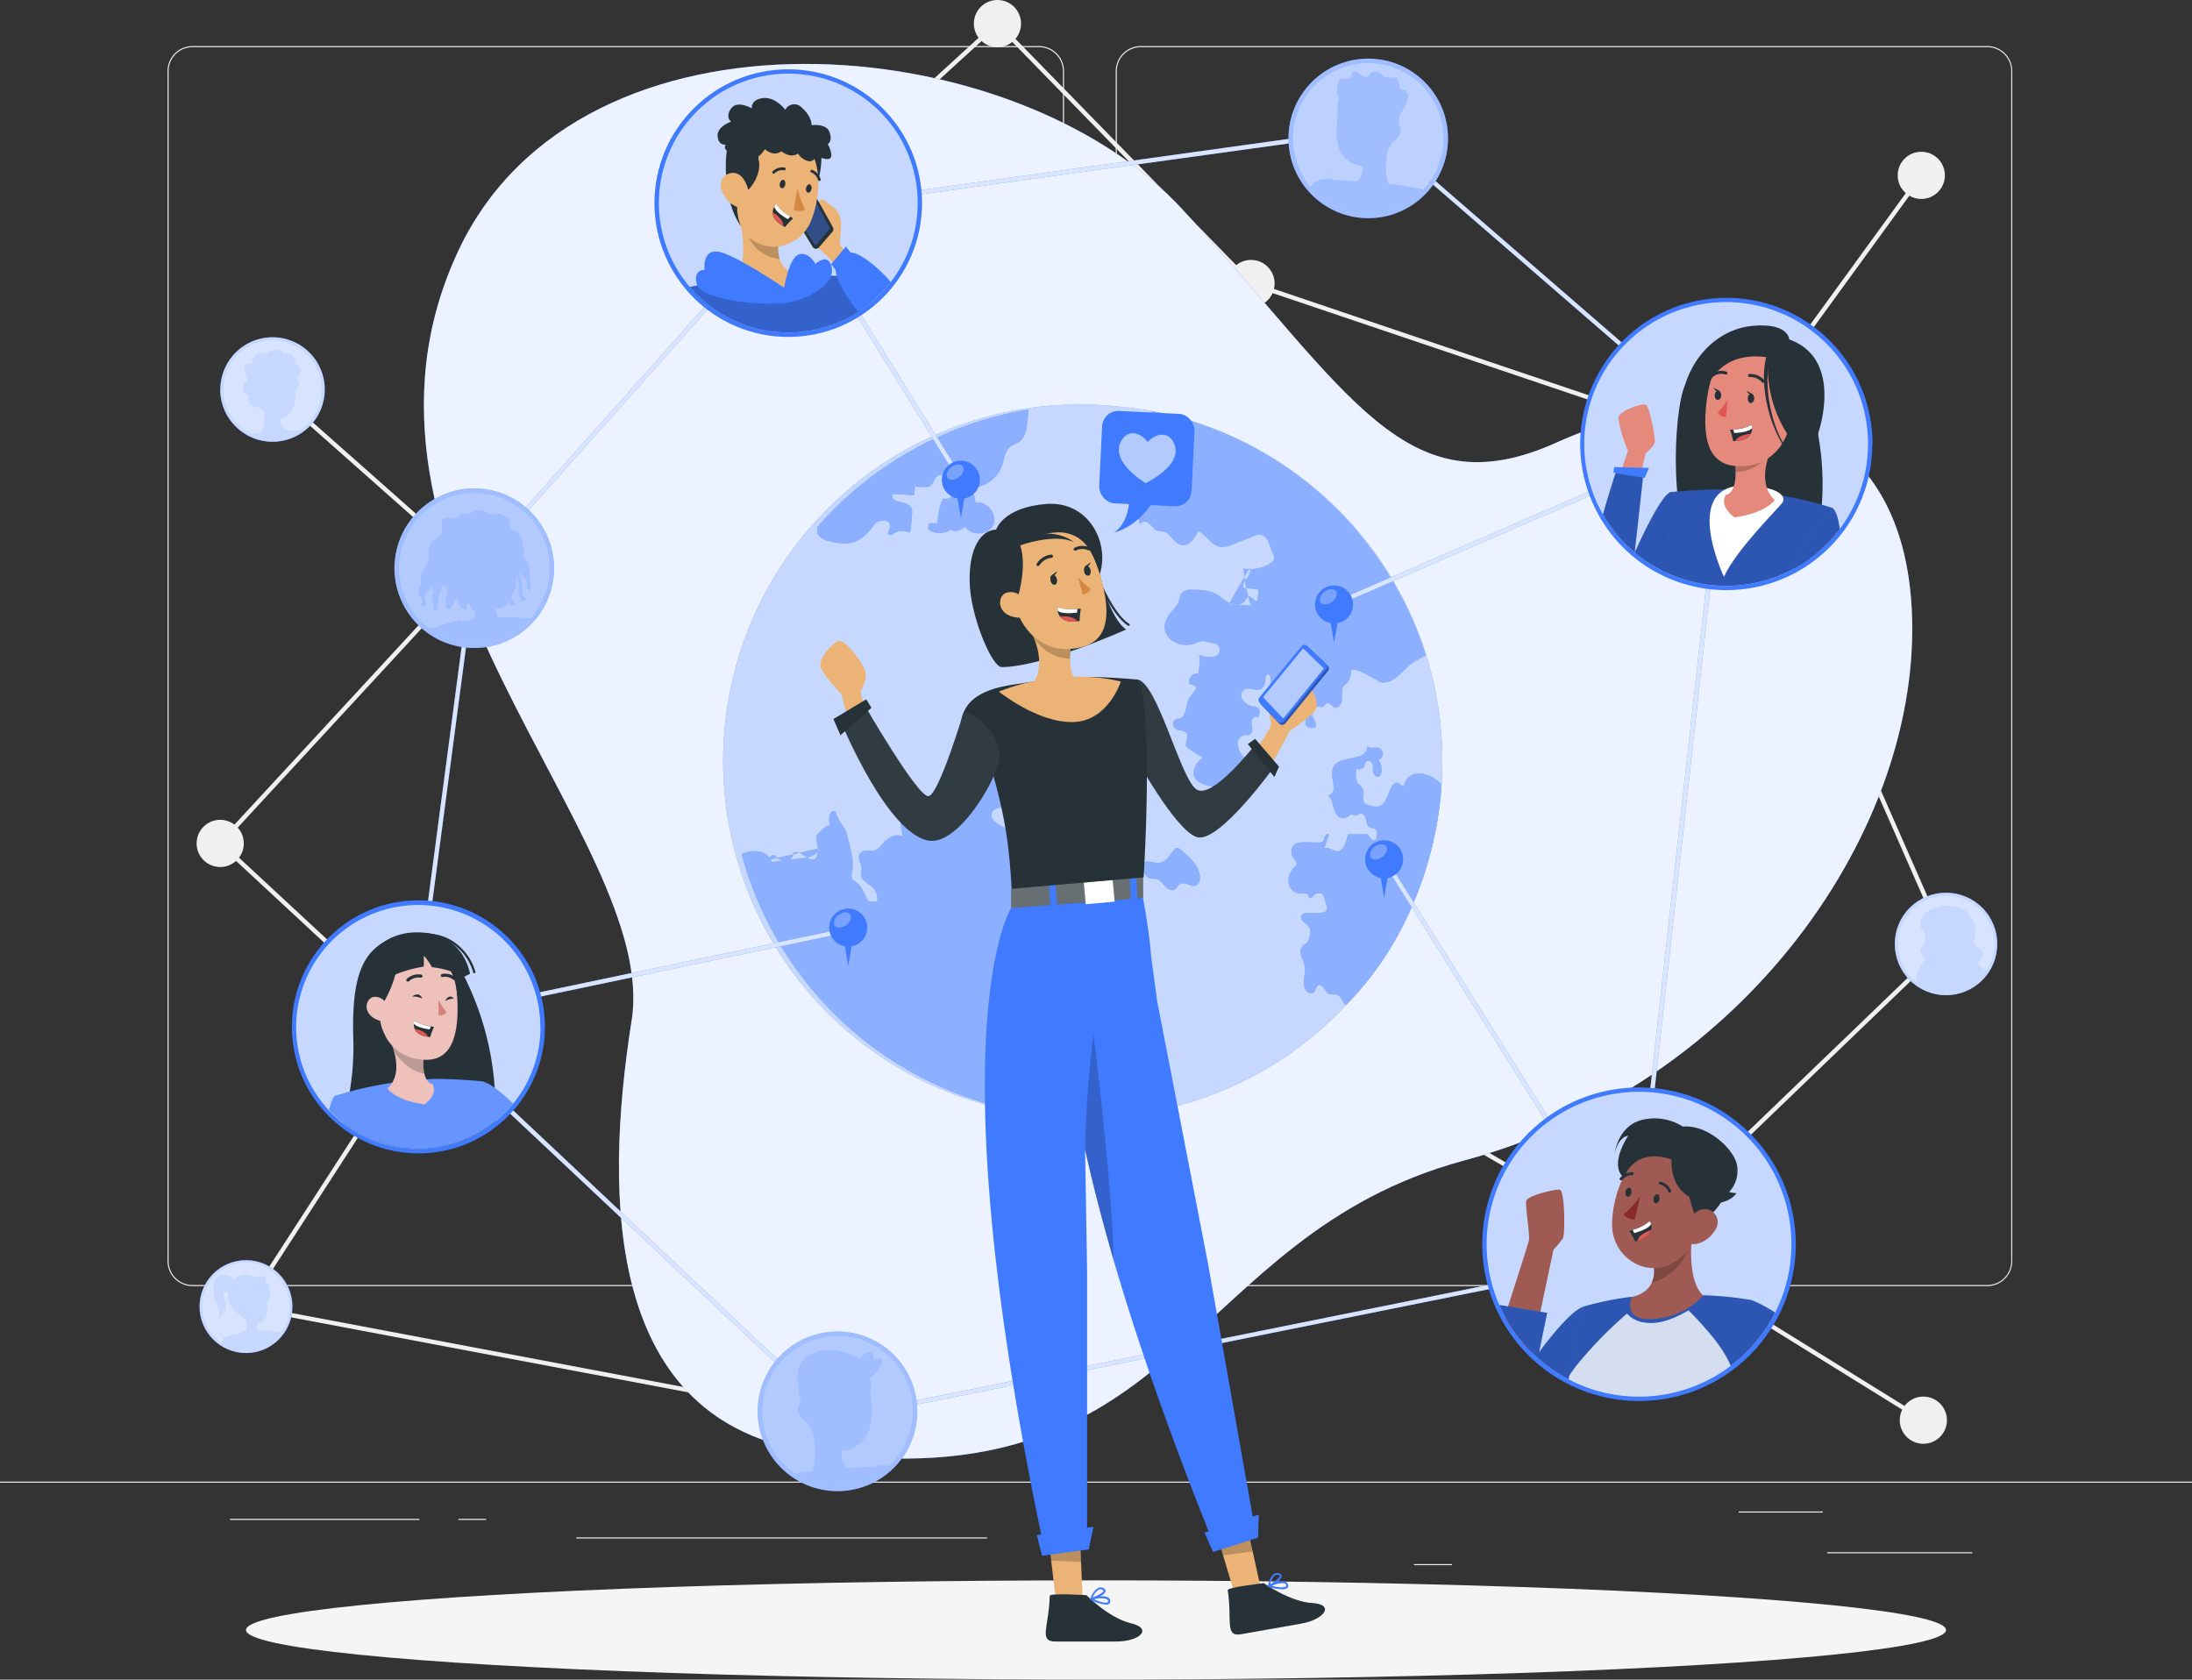 <svg xmlns="http://www.w3.org/2000/svg" viewBox="0 0 500 383.12"><rect x="0" y="0" width="500" height="383.12" fill="#333333" stroke="none"/><defs><style>.cls-1{fill:#ebebeb;}.cls-2{fill:#f0f0f0;}.cls-22,.cls-3,.cls-8{fill:#407bff;}.cls-10,.cls-11,.cls-12,.cls-13,.cls-19,.cls-20,.cls-24,.cls-30,.cls-31,.cls-32,.cls-4,.cls-7{fill:#fff;}.cls-4{opacity:0.9;}.cls-5{fill:#f5f5f5;}.cls-12,.cls-6{opacity:0.7;}.cls-10,.cls-15,.cls-17,.cls-24,.cls-30,.cls-31,.cls-32,.cls-8{isolation:isolate;}.cls-22,.cls-9{opacity:0.4;}.cls-11,.cls-15,.cls-28,.cls-32{opacity:0.3;}.cls-13{opacity:0.8;}.cls-14{fill:#e4897b;}.cls-16{fill:#263238;}.cls-17,.cls-20,.cls-24{opacity:0.2;}.cls-18{fill:#de5753;}.cls-19{opacity:0.5;}.cls-21{fill:#ebb376;}.cls-23{fill:#d58745;}.cls-25{fill:#eec1bb;}.cls-26{fill:#d4827d;}.cls-27{fill:#9f5b53;}.cls-29{fill:#892b29;}.cls-30{opacity:0.6;}.cls-31{opacity:0.05;}</style></defs><g id="Background_Complete" data-name="Background Complete"><rect class="cls-1" y="337.95" width="500" height="0.25"/><rect class="cls-1" x="416.78" y="354.05" width="33.12" height="0.25"/><rect class="cls-1" x="322.53" y="356.76" width="8.69" height="0.25"/><rect class="cls-1" x="396.59" y="344.76" width="19.19" height="0.25"/><rect class="cls-1" x="52.46" y="346.44" width="43.19" height="0.25"/><rect class="cls-1" x="104.56" y="346.44" width="6.33" height="0.25"/><rect class="cls-1" x="131.47" y="350.67" width="93.68" height="0.25"/><path class="cls-1" d="M237,293.36H43.91a5.72,5.72,0,0,1-5.7-5.71V16.22a5.71,5.71,0,0,1,5.7-5.71H237a5.71,5.71,0,0,1,5.71,5.71V287.65A5.72,5.72,0,0,1,237,293.36ZM43.91,10.76a5.46,5.46,0,0,0-5.45,5.46V287.65a5.46,5.46,0,0,0,5.45,5.46H237a5.47,5.47,0,0,0,5.46-5.46V16.22A5.47,5.47,0,0,0,237,10.76Z"/><path class="cls-1" d="M453.31,293.36H260.21a5.73,5.73,0,0,1-5.71-5.71V16.22a5.72,5.72,0,0,1,5.71-5.71h193.1A5.71,5.71,0,0,1,459,16.22V287.65A5.72,5.72,0,0,1,453.31,293.36ZM260.21,10.76a5.47,5.47,0,0,0-5.46,5.46V287.65a5.47,5.47,0,0,0,5.46,5.46h193.1a5.47,5.47,0,0,0,5.46-5.46V16.22a5.47,5.47,0,0,0-5.46-5.46Z"/><polygon class="cls-2" points="393.93 101.86 285.09 65.1 285 65.02 227.5 6.08 181.38 48.2 180.71 47.46 227.54 4.68 285.63 64.23 393.55 100.68 437.85 39.74 438.66 40.33 393.93 101.86"/><path class="cls-2" d="M55.61,192.34A5.38,5.38,0,1,1,50.23,187,5.38,5.38,0,0,1,55.61,192.34Z"/><path class="cls-2" d="M232.9,5.38A5.38,5.38,0,1,1,227.52,0,5.38,5.38,0,0,1,232.9,5.38Z"/><path class="cls-2" d="M443.63,40a5.38,5.38,0,1,1-5.38-5.38A5.38,5.38,0,0,1,443.63,40Z"/><path class="cls-2" d="M444.1,323.94a5.38,5.38,0,1,1-5.38-5.38A5.38,5.38,0,0,1,444.1,323.94Z"/><path class="cls-2" d="M290.74,64.67a5.38,5.38,0,1,1-5.38-5.38A5.37,5.37,0,0,1,290.74,64.67Z"/><polygon class="cls-2" points="191.35 324.08 190.94 324 56.02 298.52 56.2 297.54 190.71 322.94 284.89 64.49 285.83 64.84 191.35 324.08"/><rect class="cls-2" x="84.66" y="78.48" width="1" height="61.49" transform="translate(-53.07 100.57) rotate(-48.47)"/><polygon class="cls-2" points="438.46 324.37 371.75 283.02 373.21 282.63 443.29 215.2 393.28 101.47 394.2 101.07 444.49 215.44 444.24 215.68 374.01 283.25 438.98 323.51 438.46 324.37"/><polygon class="cls-2" points="56.53 298.3 55.69 297.76 96.01 235.49 49.53 192.37 49.87 192 108.08 128.97 108.43 129.18 373.71 282.64 373.21 283.51 108.27 130.24 50.94 192.32 97.3 235.32 56.53 298.3"/></g><g id="Background_Simple" data-name="Background Simple"><path class="cls-3" d="M104.56,57.18C132.47-2.27,231.61,6.12,269.87,47.93s50.7,68.59,85.21,53,78.52-11.44,81,38.16S398.21,247.34,334,264.69s-64.16,78.76-149.1,66.37c-46.31-6.76-47.36-56.86-40.82-98.31S72.18,126.12,104.56,57.18Z"/><path class="cls-4" d="M104.56,57.18C132.47-2.27,231.61,6.12,269.87,47.93s50.7,68.59,85.21,53,78.52-11.44,81,38.16S398.21,247.34,334,264.69s-64.16,78.76-149.1,66.37c-46.31-6.76-47.36-56.86-40.82-98.31S72.18,126.12,104.56,57.18Z"/></g><g id="Shadow"><ellipse id="_Path_" data-name="&lt;Path&gt;" class="cls-5" cx="250" cy="371.79" rx="193.89" ry="11.32"/></g><g id="World"><path class="cls-3" d="M241,254.69q4,.33,8,.27a81.27,81.27,0,0,0,79.72-74.59c0-.49.08-1,.11-1.48a81,81,0,0,0-3.46-29.3h0a81.35,81.35,0,0,0-62.71-55.82,83.05,83.05,0,0,0-8.25-1.1,81.29,81.29,0,1,0-13.4,162Z"/><g class="cls-6"><path class="cls-7" d="M241,254.69q4,.33,8,.27a81.27,81.27,0,0,0,79.72-74.59c0-.49.08-1,.11-1.48a81,81,0,0,0-3.46-29.3h0a81.35,81.35,0,0,0-62.71-55.82,83.05,83.05,0,0,0-8.25-1.1,81.29,81.29,0,1,0-13.4,162Z"/></g><path class="cls-8" d="M186.82,193.5c-.27,1.51-2.19,2.05-3.74,2.25l-7,.86c-1.1-2.88-4.52-2.91-6.92-1.78A81.32,81.32,0,0,0,241,254.69q4,.33,8,.27a1.37,1.37,0,0,0,.13-.2c1.22-2.13-.54-4-1.48-5.76-.21-.4-2.21-5.43-1.55-5.45a21.22,21.22,0,0,1-6.33-.82.62.62,0,0,1-.4-.24c-.2-.33.27-.66.64-.74,1-.23,1.95-.28,2.89-.56a3.34,3.34,0,0,0,2.24-1.77c.37-.92.09-2,.3-2.93a4.05,4.05,0,0,1,2.31-2.63,13,13,0,0,1,3.35-.89c-2.45-1.34-.66-4.13-2.59-6-.62-.6-1.52-1.33-1.14-2.1s1.66-.72,1.82-1.53c.11-.56-.48-1-1-1.15a6.29,6.29,0,0,1-1.67-.35,1.5,1.5,0,0,1-.47-2.09c.42-.59,1.2-.77,1.84-1.11s1.21-1.13.83-1.74a1.12,1.12,0,0,0-.37-.35c-1-.64-2.41-.1-3.42.58s-2,1.54-3.27,1.52a1,1,0,0,1,.4-1.38,1.62,1.62,0,0,0,.49-.25c.29-.3.08-.78-.12-1.13a7.35,7.35,0,0,1-.56-5.59l7.44.14c.06-.55.12-.89.72-1.06a75.57,75.57,0,0,1-5-6,1.57,1.57,0,0,0-.66-.64,5.28,5.28,0,0,0-1-.05c-1.07-.14-1.24-1.61-1.13-2.69-.16-.33-.68-.18-.88.12s-.25.69-.49,1a1.37,1.37,0,0,1-1.5.17,3.58,3.58,0,0,1-1.89-4.64,1.07,1.07,0,0,1,.4-.51c.43-.25.94.05,1.42.14,1.9.34,1.61-1.76,1.16-2.75-.62-1.35-2.47-2.21-3.81-2.56-1.57-.4-12-2.4-10.32-5.81a1.59,1.59,0,0,1,.81-.68,22.6,22.6,0,0,1,3.2-.61c1-.3,2.06-1.39,1.6-2.38-.18-.39-.56-.67-.77-1-.59-1.06.32-2.44-.1-3.58a9.64,9.64,0,0,0-.92-1.4c-.28-.48-.33-1.21.15-1.5s1.27.16,1.84-.1a1,1,0,0,0,0-1.62,1.69,1.69,0,0,0-1.85.13,2.2,2.2,0,0,1-.89.5c-.61.08-1.07-.53-1.38-1.06l-1.49-2.54a1.44,1.44,0,0,0-1.18,1.05c-.19.53-.23,1.11-.44,1.63-1.06,2.5-4.87,2.21-4.38,5.64a1.63,1.63,0,0,1,1.66,2c-.4,1.21-2.22,1.88-2,3.13.09.44.44.79.51,1.23.19,1.21-1.68,1.65-2.49,1.93-2.67.92-2.85-.84-5.16-.94-1.06,0-2,.67-3.06.78s-1.93-.3-2.91-.25c-2.67.16-1.33,3.79-1.14,5.36-1.44-1-3.36.16-4.5,1.45-1.76,2-1.59,1.63-3.92,1.72a1.7,1.7,0,0,0-1.51.89c-.43,1,.49,2,.52,3.1,0,.51-.19,1-.15,1.53.13,1.34,1.72,1.93,2.68,2.87a3.67,3.67,0,0,1,1,3.24,7.85,7.85,0,0,1-2-.15l-1.21-2.33a5,5,0,0,0-1.36-1.86,4.18,4.18,0,0,1-1-.78c-.5-.69-.09-1.65,0-2.5.29-2.07-.75-5.55-1.26-7.61s-2-3-2.52-5.06a.62.62,0,0,0-.91-.29,1.38,1.38,0,0,0-.57.9,3.74,3.74,0,0,0,.22,2.51c-.47-1-3,1.66-3.2,2.17-.26.83.3,2,.27,2.89-.05,2.15-.57,3.36-2.79,1.78-.85-.61-1.94-1.32-2.84-.8a1.34,1.34,0,0,1-.75,1.52,2.8,2.8,0,0,1-1.81.14,1.82,1.82,0,0,1-1.09-.53,3.51,3.51,0,0,0-.4-.53c-.57-.44-1.29.33-1.6,1"/><path class="cls-8" d="M285,129.58c.45.7,0,1.62-.54,2.28s-1.11,1.43-.89,2.24l2.9.26a.74.74,0,0,1,.5.19.69.69,0,0,1,.07.53c-.07.62-.15,1.24-.22,1.86-.61.47-1.2-1-2-.87-.33.06-.5.42-.69.71-1.56,2.46-4.3.62-5.76-.66-1.7-1.48-4.16-1.58-6.41-1.6a3.09,3.09,0,0,0-2.28.59c-.56.56-.59,1.45-.87,2.2-.49,1.29-1.73,2.14-2.44,3.34-2.46,4.17,2,7.37,5.73,6.24,1.95-.59,1.61-.93,3.6-.36.83.24,1.85,0,2.36,1a1.55,1.55,0,0,1-1.35,2.26,6.68,6.68,0,0,1-3.21-.37c.38,1.31,0,2.82-.14,4.22a1.84,1.84,0,0,0-2,2.46c.63,0,1.49.25,1.44.88a1.18,1.18,0,0,1-.22.5,22.48,22.48,0,0,0-1.39,1.86c-.59,1-.58,4.15-2.07,4.52-.26.07-.54.05-.8.13a1.2,1.2,0,0,0-.73,1.39,1.64,1.64,0,0,0,1.18,1.14c.37.1.77.09,1.13.22,1.92.67.23,2.57.69,3.51a17.32,17.32,0,0,0,3.84,2.55,4.51,4.51,0,0,0-2.17,3.41c0,1.57,1.15,2.33,2.63,2.79s3.48.65,4.61,1.09a1.93,1.93,0,0,0,1.86,0c.64-.5.5-1.69,1.24-2a2.16,2.16,0,0,1,.76-.12,2.88,2.88,0,0,0,2.45-3.23c.35-.46,1-.41,1.61-.4s1.3-.17,1.38-.74-.74-1-1.4-1a7.16,7.16,0,0,0-2,.16,2.47,2.47,0,0,1-1.47.06,1.93,1.93,0,0,1-.78-.82,4.41,4.41,0,0,1-.82-2.57,1.89,1.89,0,0,1,1.73-1.79,3.62,3.62,0,0,0,.73,0c.63-.1.9-.86.86-1.49a5.7,5.7,0,0,1-.08-1.88c.17-.61,1-1.06,1.44-.59.35-.81.58-2-.21-2.37a2.31,2.31,0,0,0-.83-.15c-1.74-.16-4.09-2.51-2.15-3.85,1.27-.88,3.32.95,4.43-.71.54-.8.21-2,.76-2.75.32-.24.7.24.77.63a3.7,3.7,0,0,1-1.21,3.42c1,.57,2.52-.08,3.19.84s-.32,2.47.55,3.18a1.72,1.72,0,0,0,.89.3c1.57.23,4.49,0,4.58,2.21a3.64,3.64,0,0,0,.05.81c.24.79,1.32.86,2.14.78.42-.81-.13-1.75-.5-2.58s-.33-2.12.55-2.32c.64-.15,1.38.39,1.91,0,.25-.17.36-.5.63-.65.65-.34,1.19.66,1.89.88,1,.3,1.69-1,1.69-2s-.25-2.16.4-2.92c.21-.24.49-.41.72-.64a4.16,4.16,0,0,0,.94-2.72c.16-1.56,6.33,2.48,6.72,2.55,3,.49,4.78-2.45,6.81-4.06a18.12,18.12,0,0,1,3.54-2,82,82,0,0,0-58.85-55,28,28,0,0,0-3.78-.73c.38,1.89,1.55,4.88.28,6.67-1.61,2.28-5,.28-6.27,2.95,0,.68,1.1.57,1.62,1a2.32,2.32,0,0,1,.51,1c.15.35.49.71.85.6.42.63-.24,1.4-.8,1.92a5,5,0,0,0-1.52,2.16c-.52,1.78.66,3.56,1.41,5.26a24.64,24.64,0,0,1,1.32,4.41c0-.71,1-1,1.65-.68a7.92,7.92,0,0,1,1.54,1.47c.87.84,2,.33,2.94,1,1.18.88,1.93,2.48,3.37,2.72,1.76.29,3-1.58,3.81-3.17,1.93,1,3.12,3.48,5.3,3.65a5.76,5.76,0,0,0,2.43-.56l4.79-1.89a3,3,0,0,1,2.06-.29,3,3,0,0,1,1.51,1.91c.34.84.69,1.67,1,2.51a1.9,1.9,0,0,1,.2,1.08,1.6,1.6,0,0,1-.77.87,8.65,8.65,0,0,1-6.21,1.27,35,35,0,0,0,1.7,8.52c-1.63-.42-3.51.12-5-.51"/><path class="cls-8" d="M266.44,195.58a3.23,3.23,0,0,1-2.45,1.26,17,17,0,0,1-1.73-.33,1.6,1.6,0,0,0-1.58.52c-.41.63,0,1.45.37,2.09a2.44,2.44,0,0,0,1.26,1.25c.43.12.89,0,1.33.08.87.14,1.43,1,2,1.62s1.52,1.27,2.29.84c.5-.29.72-.93,1.21-1.23,1.2-.76,2.67.88,3.75.26,1.28-.73.81-2.82.28-4a11,11,0,0,0-2.55-3C268,192.42,268.38,193.26,266.44,195.58Z"/><path class="cls-8" d="M307,229.27c12.78-12.67,20.26-31.14,21.73-48.9,0-.49.08-1,.11-1.48-2.46-2.54-7.38-4.16-8.66.41-.51,0-.61-.34-1-.62-.61-.45-1.46.16-1.8.83-1.11,2.21-1.27,5-4.33,4.39-3.65-.71-1.17-2.27-2.36-4.29a4.46,4.46,0,0,0-.72-.72c-.87-.88-.75-2.31-.58-3.54a1.41,1.41,0,0,0,1.92-.8,2.38,2.38,0,0,1,.28-.84c.42-.48,1.27,0,1.47.58s0,1.28.18,1.91.81,1.24,1.36.9a1.09,1.09,0,0,0,.43-.65,3.49,3.49,0,0,0-.63-3.17,1.4,1.4,0,0,0-.06-2.72c-.89-.2-2.16.33-2.52-.51A2,2,0,0,1,311,172c-2.36,1.72-7.66.19-7.14,5.21a18.18,18.18,0,0,1,.35,2.41,1.84,1.84,0,0,1-1.26,1.86c1.43,1.16.91,3.8,2.45,4.81a1.93,1.93,0,0,0,2.38-.25.86.86,0,0,1,.34-.26c.28-.09.54.17.83.23.49.11.93-.41,1.43-.43.71,0,1.1.81,1.23,1.5s.31,1.56,1,1.75c.23.07.48,0,.71.1a1.2,1.2,0,0,1,.78,1.13,3.54,3.54,0,0,1-.32,1.42c-.3.3-.82.12-1.11-.19a7.46,7.46,0,0,0-.78-1c-.19-.15-4.44.18-4.3-.13-.63,1.47-.95,4.67-3.15,3.85-.77-.29-1.57-.81-2.36-.57.38-1,.74-2.08,1.1-3.12-.33-.28-.82.11-1,.51s-.16.9-.5,1.16a1.36,1.36,0,0,1-.87.18l-2.94-.06c-1.06,0-2.29,0-2.95.86s-.32,2.4.48,3.3a1.1,1.1,0,0,1,.4.75,1.08,1.08,0,0,1-.42.64,4.42,4.42,0,0,0-1.45,3.73,2.87,2.87,0,0,0,2.87,2.45c.53,0,1.19-.22,1.5.21.18.25.18.66.46.79s.66-.29.92-.59a1.6,1.6,0,0,1,1.94-.31c.31.19,1.3,3.21,1,3.64-.59,1-3.37.61-4.46.66a1.6,1.6,0,0,0-1.17.38c-.43.5-.08,1.29.4,1.73s1.12.8,1.36,1.41a4.22,4.22,0,0,1-.6,3.27c-.28.24-.63.36-.91.59a2.25,2.25,0,0,0-.45,2.31c.22.79.64,1.53.8,2.34.32,1.73-.63,3.6.06,5.22.33.78,1.36,1.41,2,.86s.55-1.6,1.28-1.68,1.57,1.68,2.15,2,1.38-.18,2.23.44C306.1,227.64,306.24,228.73,307,229.27Z"/><path class="cls-8" d="M198.42,121c.72-.91,1.18-2,2.53-2.2,1.84-.32,2.53.71,1.73,2.45a.75.75,0,0,0-.11.5c.12.53.92.22,1.37-.09a3.66,3.66,0,0,1,3.53-.17c.27.12.77-4.93.5-5.51-.92-2-5.17-1.07-4.3-3.28,1.6,0,3.23.18,4.82.29l.27-2.3c-.07.57,2.9.45,3.24.28,1.31-.66.95-3,3.3-2.66,3,.49,3.14,6.33-.24,5.38a15.18,15.18,0,0,0-1.2,5.66l-1.84,0a1.65,1.65,0,0,0-.22,1.48,4.6,4.6,0,0,0,5.07,0c1,.74,2.33,0,3.32-.67,1.39,2.23,5.38,1.92,6.4-.5s-1.52-5.51-4.1-5a5.87,5.87,0,0,0-1.25-3.39,7.69,7.69,0,0,0,7.34-5.09c.52-1.52.64-3.37,1.92-4.33.57-.44,1.29-.61,1.89-1,1.33-.9,1.72-2.65,1.93-4.24q.21-1.61.3-3.21a81.34,81.34,0,0,0-48.18,26.79,3.2,3.2,0,0,0,.12,1.66,3.57,3.57,0,0,0,2.55,1.58c3.9,1,6.39.8,9.09-2.23Z"/><g class="cls-9"><path class="cls-10" d="M186.82,193.5c-.27,1.51-2.19,2.05-3.74,2.25l-7,.86c-1.1-2.88-4.52-2.91-6.92-1.78A81.32,81.32,0,0,0,241,254.69q4,.33,8,.27a1.37,1.37,0,0,0,.13-.2c1.22-2.13-.54-4-1.48-5.76-.21-.4-2.21-5.43-1.55-5.45a21.22,21.22,0,0,1-6.33-.82.62.62,0,0,1-.4-.24c-.2-.33.27-.66.64-.74,1-.23,1.95-.28,2.89-.56a3.34,3.34,0,0,0,2.24-1.77c.37-.92.09-2,.3-2.93a4.05,4.05,0,0,1,2.31-2.63,13,13,0,0,1,3.35-.89c-2.45-1.34-.66-4.13-2.59-6-.62-.6-1.52-1.33-1.14-2.1s1.66-.72,1.82-1.53c.11-.56-.48-1-1-1.15a6.29,6.29,0,0,1-1.67-.35,1.5,1.5,0,0,1-.47-2.09c.42-.59,1.2-.77,1.84-1.11s1.21-1.13.83-1.74a1.12,1.12,0,0,0-.37-.35c-1-.64-2.41-.1-3.42.58s-2,1.54-3.27,1.52a1,1,0,0,1,.4-1.38,1.62,1.62,0,0,0,.49-.25c.29-.3.08-.78-.12-1.13a7.35,7.35,0,0,1-.56-5.59l7.44.14c.06-.55.12-.89.72-1.06a75.57,75.57,0,0,1-5-6,1.57,1.57,0,0,0-.66-.64,5.28,5.28,0,0,0-1-.05c-1.07-.14-1.24-1.61-1.13-2.69-.16-.33-.68-.18-.88.12s-.25.69-.49,1a1.37,1.37,0,0,1-1.5.17,3.58,3.58,0,0,1-1.89-4.64,1.07,1.07,0,0,1,.4-.51c.43-.25.94.05,1.42.14,1.9.34,1.61-1.76,1.16-2.75-.62-1.35-2.47-2.21-3.81-2.56-1.57-.4-12-2.4-10.32-5.81a1.59,1.59,0,0,1,.81-.68,22.6,22.6,0,0,1,3.2-.61c1-.3,2.06-1.39,1.6-2.38-.18-.39-.56-.67-.77-1-.59-1.06.32-2.44-.1-3.58a9.64,9.64,0,0,0-.92-1.4c-.28-.48-.33-1.21.15-1.5s1.27.16,1.84-.1a1,1,0,0,0,0-1.62,1.69,1.69,0,0,0-1.85.13,2.2,2.2,0,0,1-.89.5c-.61.08-1.07-.53-1.38-1.06l-1.49-2.54a1.44,1.44,0,0,0-1.18,1.05c-.19.53-.23,1.11-.44,1.63-1.06,2.5-4.87,2.21-4.38,5.64a1.63,1.63,0,0,1,1.66,2c-.4,1.21-2.22,1.88-2,3.13.09.44.44.79.51,1.23.19,1.21-1.68,1.65-2.49,1.93-2.67.92-2.85-.84-5.16-.94-1.06,0-2,.67-3.06.78s-1.93-.3-2.91-.25c-2.67.16-1.33,3.79-1.14,5.36-1.44-1-3.36.16-4.5,1.45-1.76,2-1.59,1.63-3.92,1.72a1.7,1.7,0,0,0-1.51.89c-.43,1,.49,2,.52,3.1,0,.51-.19,1-.15,1.53.13,1.34,1.72,1.93,2.68,2.87a3.67,3.67,0,0,1,1,3.24,7.85,7.85,0,0,1-2-.15l-1.21-2.33a5,5,0,0,0-1.36-1.86,4.18,4.18,0,0,1-1-.78c-.5-.69-.09-1.65,0-2.5.29-2.07-.75-5.55-1.26-7.61s-2-3-2.52-5.06a.62.62,0,0,0-.91-.29,1.38,1.38,0,0,0-.57.9,3.74,3.74,0,0,0,.22,2.51c-.47-1-3,1.66-3.2,2.17-.26.83.3,2,.27,2.89-.05,2.15-.57,3.36-2.79,1.78-.85-.61-1.94-1.32-2.84-.8a1.34,1.34,0,0,1-.75,1.52,2.8,2.8,0,0,1-1.81.14,1.82,1.82,0,0,1-1.09-.53,3.51,3.51,0,0,0-.4-.53c-.57-.44-1.29.33-1.6,1"/><path class="cls-10" d="M285,129.58c.45.7,0,1.62-.54,2.28s-1.11,1.43-.89,2.24l2.9.26a.74.74,0,0,1,.5.19.69.69,0,0,1,.07.53c-.07.62-.15,1.24-.22,1.86-.61.47-1.2-1-2-.87-.33.06-.5.42-.69.71-1.56,2.46-4.3.62-5.76-.66-1.7-1.48-4.16-1.58-6.41-1.6a3.09,3.09,0,0,0-2.28.59c-.56.56-.59,1.45-.87,2.2-.49,1.29-1.73,2.14-2.44,3.34-2.46,4.17,2,7.37,5.73,6.24,1.95-.59,1.61-.93,3.6-.36.83.24,1.85,0,2.36,1a1.55,1.55,0,0,1-1.35,2.26,6.68,6.68,0,0,1-3.21-.37c.38,1.31,0,2.82-.14,4.22a1.84,1.84,0,0,0-2,2.46c.63,0,1.49.25,1.44.88a1.18,1.18,0,0,1-.22.5,22.48,22.48,0,0,0-1.39,1.86c-.59,1-.58,4.15-2.07,4.52-.26.07-.54.05-.8.13a1.2,1.2,0,0,0-.73,1.39,1.64,1.64,0,0,0,1.18,1.14c.37.1.77.09,1.13.22,1.92.67.23,2.57.69,3.51a17.32,17.32,0,0,0,3.84,2.55,4.51,4.51,0,0,0-2.17,3.41c0,1.57,1.15,2.33,2.63,2.79s3.48.65,4.61,1.09a1.93,1.93,0,0,0,1.86,0c.64-.5.5-1.69,1.24-2a2.16,2.16,0,0,1,.76-.12,2.88,2.88,0,0,0,2.45-3.23c.35-.46,1-.41,1.61-.4s1.3-.17,1.38-.74-.74-1-1.4-1a7.16,7.16,0,0,0-2,.16,2.47,2.47,0,0,1-1.47.06,1.93,1.93,0,0,1-.78-.82,4.41,4.41,0,0,1-.82-2.57,1.89,1.89,0,0,1,1.73-1.79,3.62,3.62,0,0,0,.73,0c.63-.1.9-.86.86-1.49a5.7,5.7,0,0,1-.08-1.88c.17-.61,1-1.06,1.44-.59.35-.81.58-2-.21-2.37a2.31,2.31,0,0,0-.83-.15c-1.74-.16-4.09-2.51-2.15-3.85,1.27-.88,3.32.95,4.43-.71.54-.8.21-2,.76-2.75.32-.24.7.24.77.63a3.7,3.7,0,0,1-1.21,3.42c1,.57,2.52-.08,3.19.84s-.32,2.47.55,3.18a1.72,1.72,0,0,0,.89.3c1.57.23,4.49,0,4.58,2.21a3.64,3.64,0,0,0,.05.81c.24.79,1.32.86,2.14.78.42-.81-.13-1.75-.5-2.58s-.33-2.12.55-2.32c.64-.15,1.38.39,1.91,0,.25-.17.36-.5.63-.65.65-.34,1.19.66,1.89.88,1,.3,1.69-1,1.69-2s-.25-2.16.4-2.92c.21-.24.49-.41.72-.64a4.16,4.16,0,0,0,.94-2.72c.16-1.56,6.33,2.48,6.72,2.55,3,.49,4.78-2.45,6.81-4.06a18.12,18.12,0,0,1,3.54-2,82,82,0,0,0-58.85-55,28,28,0,0,0-3.78-.73c.38,1.89,1.55,4.88.28,6.67-1.61,2.28-5,.28-6.27,2.95,0,.68,1.1.57,1.62,1a2.32,2.32,0,0,1,.51,1c.15.35.49.71.85.6.42.63-.24,1.4-.8,1.92a5,5,0,0,0-1.52,2.16c-.52,1.78.66,3.56,1.41,5.26a24.64,24.64,0,0,1,1.32,4.41c0-.71,1-1,1.65-.68a7.92,7.92,0,0,1,1.54,1.47c.87.84,2,.33,2.94,1,1.18.88,1.93,2.48,3.37,2.72,1.76.29,3-1.58,3.81-3.17,1.93,1,3.12,3.48,5.3,3.65a5.76,5.76,0,0,0,2.43-.56l4.79-1.89a3,3,0,0,1,2.06-.29,3,3,0,0,1,1.51,1.91c.34.84.69,1.67,1,2.51a1.9,1.9,0,0,1,.2,1.08,1.6,1.6,0,0,1-.77.87,8.65,8.65,0,0,1-6.21,1.27,35,35,0,0,0,1.7,8.52c-1.63-.42-3.51.12-5-.51"/><path class="cls-10" d="M266.44,195.58a3.23,3.23,0,0,1-2.45,1.26,17,17,0,0,1-1.73-.33,1.6,1.6,0,0,0-1.58.52c-.41.63,0,1.45.37,2.09a2.44,2.44,0,0,0,1.26,1.25c.43.12.89,0,1.33.08.87.14,1.43,1,2,1.62s1.52,1.27,2.29.84c.5-.29.72-.93,1.21-1.23,1.2-.76,2.67.88,3.75.26,1.28-.73.81-2.82.28-4a11,11,0,0,0-2.55-3C268,192.42,268.38,193.26,266.44,195.58Z"/><path class="cls-10" d="M307,229.27c12.78-12.67,20.26-31.14,21.73-48.9,0-.49.08-1,.11-1.48-2.46-2.54-7.38-4.16-8.66.41-.51,0-.61-.34-1-.62-.61-.45-1.46.16-1.8.83-1.11,2.21-1.27,5-4.33,4.39-3.65-.71-1.17-2.27-2.36-4.29a4.46,4.46,0,0,0-.72-.72c-.87-.88-.75-2.31-.58-3.54a1.41,1.41,0,0,0,1.92-.8,2.38,2.38,0,0,1,.28-.84c.42-.48,1.27,0,1.47.58s0,1.28.18,1.91.81,1.24,1.36.9a1.09,1.09,0,0,0,.43-.65,3.49,3.49,0,0,0-.63-3.17,1.4,1.4,0,0,0-.06-2.72c-.89-.2-2.16.33-2.52-.51A2,2,0,0,1,311,172c-2.36,1.72-7.66.19-7.14,5.21a18.18,18.18,0,0,1,.35,2.41,1.84,1.84,0,0,1-1.26,1.86c1.43,1.16.91,3.8,2.45,4.81a1.93,1.93,0,0,0,2.38-.25.86.86,0,0,1,.34-.26c.28-.09.54.17.83.23.49.11.93-.41,1.43-.43.71,0,1.1.81,1.23,1.5s.31,1.56,1,1.75c.23.07.48,0,.71.1a1.2,1.2,0,0,1,.78,1.13,3.54,3.54,0,0,1-.32,1.42c-.3.3-.82.12-1.11-.19a7.46,7.46,0,0,0-.78-1c-.19-.15-4.44.18-4.3-.13-.63,1.47-.95,4.67-3.15,3.85-.77-.29-1.57-.81-2.36-.57.38-1,.74-2.08,1.1-3.12-.33-.28-.82.11-1,.51s-.16.9-.5,1.16a1.36,1.36,0,0,1-.87.18l-2.94-.06c-1.06,0-2.29,0-2.95.86s-.32,2.4.48,3.3a1.1,1.1,0,0,1,.4.75,1.08,1.08,0,0,1-.42.64,4.42,4.42,0,0,0-1.45,3.73,2.87,2.87,0,0,0,2.87,2.45c.53,0,1.19-.22,1.5.21.18.25.18.66.46.79s.66-.29.92-.59a1.6,1.6,0,0,1,1.94-.31c.31.19,1.3,3.21,1,3.64-.59,1-3.37.61-4.46.66a1.6,1.6,0,0,0-1.17.38c-.43.5-.08,1.29.4,1.73s1.12.8,1.36,1.41a4.22,4.22,0,0,1-.6,3.27c-.28.24-.63.36-.91.59a2.25,2.25,0,0,0-.45,2.31c.22.79.64,1.53.8,2.34.32,1.73-.63,3.6.06,5.22.33.78,1.36,1.41,2,.86s.55-1.6,1.28-1.68,1.57,1.68,2.15,2,1.38-.18,2.23.44C306.1,227.64,306.24,228.73,307,229.27Z"/><path class="cls-10" d="M198.42,121c.72-.91,1.18-2,2.53-2.2,1.84-.32,2.53.71,1.73,2.45a.75.75,0,0,0-.11.5c.12.53.92.22,1.37-.09a3.66,3.66,0,0,1,3.53-.17c.27.12.77-4.93.5-5.51-.92-2-5.17-1.07-4.3-3.28,1.6,0,3.23.18,4.82.29l.27-2.3c-.07.57,2.9.45,3.24.28,1.31-.66.95-3,3.3-2.66,3,.49,3.14,6.33-.24,5.38a15.18,15.18,0,0,0-1.2,5.66l-1.84,0a1.65,1.65,0,0,0-.22,1.48,4.6,4.6,0,0,0,5.07,0c1,.74,2.33,0,3.32-.67,1.39,2.23,5.38,1.92,6.4-.5s-1.52-5.51-4.1-5a5.87,5.87,0,0,0-1.25-3.39,7.69,7.69,0,0,0,7.34-5.09c.52-1.52.64-3.37,1.92-4.33.57-.44,1.29-.61,1.89-1,1.33-.9,1.72-2.65,1.93-4.24q.21-1.61.3-3.21a81.34,81.34,0,0,0-48.18,26.79,3.2,3.2,0,0,0,.12,1.66,3.57,3.57,0,0,0,2.55,1.58c3.9,1,6.39.8,9.09-2.23Z"/></g></g><g id="People"><path class="cls-3" d="M50.23,88.84a11.89,11.89,0,0,0,6,10.32,11.9,11.9,0,0,0,13.28-.94,11.91,11.91,0,1,0-19.25-9.38Z"/><circle class="cls-11" cx="62.14" cy="88.84" r="11.23" transform="translate(-13.43 11.1) rotate(-9.22)"/><path class="cls-3" d="M55.47,88.66a1.82,1.82,0,0,0,1.38,1.66,2.53,2.53,0,0,0,0,1.66c.33.92,2.17.92,2.17.92a.93.93,0,0,0,.83.56l.12.14c.08.12.17.25.26.36.23,1.81.19,3.72-.7,4.69a0,0,0,0,1,0,0c-.77.08-1.54.18-2.31.31-.37,0-.73.11-1.09.18a11.9,11.9,0,0,0,13.28-.94H68.34l-2.09,0s0,0,0,0a2.43,2.43,0,0,1-2.16-1.58,3.58,3.58,0,0,1-.15-1.24,4,4,0,0,0,1-.32,4.09,4.09,0,0,0,2-2.22,3,3,0,0,0,.14-.42,10.39,10.39,0,0,0,.26-3.54,1.7,1.7,0,0,0,.81-1.15,1.21,1.21,0,0,0-.84-1.49,1.6,1.6,0,0,0,1.22-1.67,1.27,1.27,0,0,0-1.22-1.48s.43-.63-.41-1.79a1.5,1.5,0,0,0-2-.45,2.35,2.35,0,0,0-2.34-1.06A2.55,2.55,0,0,0,60.72,81s0-.85-1.65-.38A2.24,2.24,0,0,0,57.62,83a1.21,1.21,0,0,0-1.68.62c-.57,1.19.67,3.28.67,3.28A1.62,1.62,0,0,0,55.47,88.66Z"/><path class="cls-12" d="M50.23,88.84a11.89,11.89,0,0,0,6,10.32,11.9,11.9,0,0,0,13.28-.94,11.91,11.91,0,1,0-19.25-9.38Z"/><circle class="cls-3" cx="56.11" cy="298.03" r="10.59"/><path class="cls-11" d="M66.1,298a10,10,0,1,1-10-10A9.89,9.89,0,0,1,66.1,298Z"/><path class="cls-3" d="M64,304.15a10,10,0,0,1-13.51,2.13c.33-.76.54-1.21.54-1.21a29.69,29.69,0,0,1,3.8-.94,3.1,3.1,0,0,1,1.31-.65,3.84,3.84,0,0,0-.07-2.27,4,4,0,0,1-1-1,2.76,2.76,0,0,1-.54-.54c-.31-.12-2.43-1.11-2.54-4.59a3.05,3.05,0,0,1,0-.43c-.66-.06-1.35.14-.87,1.48.82,2.31,0,3.52,0,3.52a8.52,8.52,0,0,0-.08-1.52c0,2.38-1.29,2.54-1.29,2.54s.82-.86-.39-3.52-.86-6.25,1.45-6.41a3.05,3.05,0,0,1,2.55,1.07,3.85,3.85,0,0,1,4.52-.52s2.07-.51,2.66,0c.12.11,0,.39-.22.75a2.71,2.71,0,0,1,1.16,1.71,4.12,4.12,0,0,1-.57,3.24c.28,2.63-.17,4.59-2.26,4.78,0,.06,0,.13,0,.19s0,.19,0,.27a3,3,0,0,0,.15,1.12,5.84,5.84,0,0,1,.87.24c1.87,0,4,.19,4,.19l0,0A2.22,2.22,0,0,1,64,304.15Z"/><circle class="cls-12" cx="56.11" cy="298.03" r="10.59"/><circle class="cls-3" cx="443.89" cy="215.32" r="11.69" transform="translate(-22.24 376.94) rotate(-45)"/><path class="cls-11" d="M454.91,215.32a11,11,0,0,1-22,0,11,11,0,0,1,22,0Z"/><path class="cls-3" d="M453.06,221.42A11,11,0,0,1,437.14,224a6.55,6.55,0,0,1,.06-1.81c.14-1.35,1.69-2.43,1.67-3.38s-1.6-2.16-.59-2.7,1.23-2.64.42-3.82a2.57,2.57,0,0,1,.06-3.58,4.67,4.67,0,0,1,3-1.63,5.45,5.45,0,0,1,3.26-.47,6.81,6.81,0,0,1,3.24,1.1,4.8,4.8,0,0,1,1.69,2.08,6.55,6.55,0,0,1,.34,4.77c-.55,1.57,1.9,1.48,2,2.93s-1.15,1.53-.93,2.49C451.43,220.46,452.28,220.88,453.06,221.42Z"/><circle class="cls-12" cx="443.89" cy="215.32" r="11.69" transform="translate(-22.24 376.94) rotate(-45)"/><rect class="cls-3" x="300.29" y="118.03" width="97.22" height="1" transform="translate(-18.36 148.56) rotate(-23.44)"/><rect class="cls-3" x="199.61" y="42.4" width="1" height="72.46" transform="translate(-11.43 117.1) rotate(-31.76)"/><rect class="cls-3" x="93.46" y="221.95" width="101.09" height="1" transform="translate(-42.55 34.26) rotate(-11.83)"/><rect class="cls-13" x="300.29" y="118.03" width="97.22" height="1" transform="translate(-18.36 148.56) rotate(-23.44)"/><rect class="cls-3" x="343.69" y="187.84" width="1" height="107.23" transform="translate(-75.68 219.58) rotate(-32.07)"/><rect class="cls-13" x="343.69" y="187.84" width="1" height="107.23" transform="translate(-75.68 219.58) rotate(-32.07)"/><rect class="cls-13" x="199.61" y="42.4" width="1" height="72.46" transform="translate(-11.43 117.1) rotate(-31.76)"/><rect class="cls-13" x="93.46" y="221.95" width="101.09" height="1" transform="translate(-42.55 34.26) rotate(-11.83)"/><path class="cls-3" d="M190.88,324.05,94,233l13.7-103.59.11-.11,73-81.92.19,0L313.25,29,394,99l0,.26L373.12,287.31l-.36.07ZM95.06,232.6,191.19,323l181-36.5L393,99.39l-80-69.3L181.3,48.3l-72.65,81.53Z"/><path class="cls-13" d="M190.88,324.05,94,233l13.7-103.59.11-.11,73-81.92.19,0L313.25,29,394,99l0,.26L373.12,287.31l-.36.07ZM95.06,232.6,191.19,323l181-36.5L393,99.39l-80-69.3L181.3,48.3l-72.65,81.53Z"/><polygon class="cls-3" points="220.68 109.44 219.18 118.19 217.68 109.44 220.68 109.44"/><path class="cls-3" d="M223.52,109.44a4.34,4.34,0,1,1-4.34-4.35A4.34,4.34,0,0,1,223.52,109.44Z"/><path class="cls-11" d="M219.61,106.38c.48.63.1,1.73-.86,2.46s-2.11.8-2.6.17-.1-1.74.85-2.47S219.12,105.74,219.61,106.38Z"/><polygon class="cls-3" points="305.8 137.87 304.3 146.62 302.8 137.87 305.8 137.87"/><circle class="cls-3" cx="304.3" cy="137.87" r="4.34"/><path class="cls-11" d="M304.72,134.8c.49.64.1,1.74-.85,2.47s-2.12.8-2.6.16-.1-1.73.85-2.46S304.24,134.17,304.72,134.8Z"/><polygon class="cls-3" points="194.98 211.58 193.48 220.33 191.98 211.58 194.98 211.58"/><circle class="cls-3" cx="193.48" cy="211.58" r="4.34"/><path class="cls-11" d="M193.91,208.52c.48.63.1,1.73-.85,2.46s-2.12.8-2.61.17-.1-1.74.86-2.47S193.42,207.88,193.91,208.52Z"/><polygon class="cls-3" points="317.23 196.02 315.73 204.78 314.23 196.02 317.23 196.02"/><path class="cls-3" d="M320.07,196a4.34,4.34,0,1,1-4.34-4.34A4.34,4.34,0,0,1,320.07,196Z"/><path class="cls-11" d="M316.15,193c.49.63.11,1.74-.85,2.46s-2.12.81-2.6.17-.1-1.74.85-2.46S315.67,192.33,316.15,193Z"/><path class="cls-3" d="M427.08,101.27a33.27,33.27,0,0,1-6.65,20,32.36,32.36,0,0,1-5.08,5.38,31.39,31.39,0,0,1-5.5,3.82A33.3,33.3,0,0,1,380,131.62c-.39-.17-.78-.36-1.16-.56h0a32,32,0,0,1-6.54-4.3,33.36,33.36,0,0,1-11.85-25.48,33.34,33.34,0,1,1,66.68,0Z"/><circle class="cls-12" cx="393.74" cy="101.27" r="32.37" transform="translate(43.71 308.08) rotate(-45)"/><path class="cls-14" d="M372.25,116.4l3.13-13s2-1.58,2.1-2.73-1.22-8-2.08-8.36-5.94,1.36-6.18,2.81,1.75,7.16,2.15,7.63l-5.13,15.09Z"/><path class="cls-3" d="M374.76,109,372.88,126a32,32,0,0,1-7.24-8.68c1.16-4.09,2.33-7.76,2.88-9.41.18-.58.29-.91.29-.91l1.08.13,4.45.56.55.08Z"/><path class="cls-3" d="M383.26,119.94l-2.9,10.79a11.53,11.53,0,0,1-1.12-.54h0a31.15,31.15,0,0,1-6.34-4.17c.23-.53,6.17-13.94,8.39-13.78Z"/><path class="cls-15" d="M374.76,109,372.88,126a32,32,0,0,1-7.24-8.68c1.16-4.09,2.33-7.76,2.88-9.41.18-.58.29-.91.29-.91l1.08.13,4.45.56.55.08Z"/><path class="cls-15" d="M383.26,119.94l-2.9,10.79a11.53,11.53,0,0,1-1.12-.54h0a31.15,31.15,0,0,1-6.34-4.17c.23-.53,6.17-13.94,8.39-13.78Z"/><polygon class="cls-3" points="376.15 106.72 375.13 109.02 368.03 107.84 368.19 106.53 376.15 106.72"/><path class="cls-16" d="M413.44,90.14c-.83,3.17,3.7,11.92,1.86,27.84s-19.29,15-27.14,9.64-6.49-34.1-3.79-39.78S413.44,90.14,413.44,90.14Z"/><path class="cls-3" d="M418.05,115.88c-.17.46-.31.92-.47,1.38s-.32.9-.47,1.34c-.29.88-.57,1.73-.85,2.56-.56,1.66-1.06,3.25-1.54,4.74a31,31,0,0,1-5.34,3.71,32.3,32.3,0,0,1-29,1.12,11.53,11.53,0,0,1-1.12-.54c0-.31,0-.64,0-.95s0-.62,0-.92c0-.92.05-1.77.07-2.58,0-.54.05-1.06.06-1.55,0-.26,0-.49,0-.73.05-.89.09-1.7.15-2.45,0-.25,0-.49.05-.72,0-.71.11-1.35.15-1.93.37-3.7.86-5.16,1.18-5.75a1.3,1.3,0,0,1,.17-.26c.09-.11.14-.12.14-.12l1.31-.11c2.16-.18,6.64-.5,10.69-.47h.23c.54,0,1.07,0,1.61.07,2.09.11,4.18.29,6.24.55l2.3.32c.83.12,1.66.25,2.49.4l.35.06a83.24,83.24,0,0,1,9.07,2.08c.83.23,1.66.47,2.48.74Z"/><path class="cls-15" d="M418,115.88s0,0,0,0c-.16.46-.32.91-.45,1.36s-.32.9-.47,1.34c-.29.88-.57,1.73-.85,2.56-.56,1.66-1.06,3.25-1.54,4.74a31,31,0,0,1-5.34,3.71,32.3,32.3,0,0,1-29,1.12,11.53,11.53,0,0,1-1.12-.54h0c0-.31,0-.63,0-.94s0-.62,0-.92c0-.92.05-1.77.07-2.58,0-.54.05-1.06.06-1.55,0-.26,0-.49,0-.73,0-.89.09-1.7.15-2.45,0-.25,0-.49.05-.72,0-.71.11-1.35.15-1.93.37-3.7.86-5.16,1.18-5.75a1.3,1.3,0,0,1,.17-.26c.09-.11.14-.12.14-.12l1.31-.11c2.16-.18,6.64-.5,10.69-.47h.23c.54,0,1.07,0,1.61.07,2.09.11,4.18.29,6.24.55l2.3.32c.83.12,1.66.25,2.49.4l.35.06a83.24,83.24,0,0,1,9.07,2.08C416.39,115.37,417.22,115.61,418,115.88Z"/><path class="cls-7" d="M399.32,110.78c7.14.56,8,2.72,7.26,3.85s-10.44,10.59-13.35,16.93C393.23,131.56,382.74,109.48,399.32,110.78Z"/><path class="cls-14" d="M395.63,118c7.07-.9,9.2-3.92,9.2-3.92-4.49-4.24-.76-11.57-.76-11.57l-8.51,1.59a25.08,25.08,0,0,1,.33,3.58c.07,5.17-2.27,5.22-2.27,5.22C392.13,115.67,395.63,118,395.63,118Z"/><path class="cls-17" d="M395.56,104.08a25.08,25.08,0,0,1,.33,3.58c5.75,0,8.18-5.17,8.18-5.17Z"/><path class="cls-14" d="M400.26,80.29c-7.39-.41-10,3.42-10.95,11-1.2,9.48.54,16.37,9.9,14.84C411.92,104.07,412.55,81,400.26,80.29Z"/><path class="cls-18" d="M394.11,91.15a15.5,15.5,0,0,1-2.32,2.95,2.06,2.06,0,0,0,1.91,1Z"/><path class="cls-16" d="M398.67,90.8c0,.6.25,1.12.65,1.15s.77-.43.82-1-.24-1.12-.65-1.15S398.72,90.19,398.67,90.8Z"/><path class="cls-16" d="M399.66,89.8l-1.28-.62S399,90.34,399.66,89.8Z"/><path class="cls-16" d="M391.14,90.08c-.05.61.24,1.12.65,1.16s.77-.44.82-1-.25-1.13-.65-1.16S391.19,89.47,391.14,90.08Z"/><path class="cls-16" d="M392.13,89.08l-1.28-.62S391.42,89.62,392.13,89.08Z"/><path class="cls-16" d="M402.18,87.33a.34.34,0,0,1-.28-.14A3.49,3.49,0,0,0,399.05,86a.35.35,0,0,1-.05-.69,4.18,4.18,0,0,1,3.45,1.44.35.35,0,0,1-.07.48A.36.36,0,0,1,402.18,87.33Z"/><path class="cls-16" d="M390.69,85.88a.34.34,0,0,1-.18-.64,3.82,3.82,0,0,1,3.3-.47.34.34,0,0,1,.17.45.32.32,0,0,1-.44.18,3.16,3.16,0,0,0-2.68.43A.34.34,0,0,1,390.69,85.88Z"/><path class="cls-16" d="M394.62,98a18.24,18.24,0,0,1,.72,2.61,3.85,3.85,0,0,0,.48,0c2.16-.1,3.13-.86,3.55-1.67a2.81,2.81,0,0,0,.29-1.29,2.68,2.68,0,0,0-.1-.75A10.41,10.41,0,0,1,395.35,98Z"/><path class="cls-7" d="M395.35,98l.24.77c2-.1,3.46-.45,4.07-1.09a2.68,2.68,0,0,0-.1-.75A10.41,10.41,0,0,1,395.35,98Z"/><path class="cls-18" d="M395.82,100.61c2.16-.1,3.13-.86,3.55-1.67a6.93,6.93,0,0,0-2.38.59A2.59,2.59,0,0,0,395.82,100.61Z"/><path class="cls-16" d="M407.66,93.2s-3.12-6.27-2.34-10.93c0,0-14.33-6.79-15.87,8,0,0-.71-13.29,12-12.89s11.66,19,4.79,24.18C406.26,101.61,409.6,97.12,407.66,93.2Z"/><path class="cls-14" d="M406.37,94.69A3.25,3.25,0,0,1,410,91.92c2.27.37,3.11,5.14-2.65,6C406.55,98,406.13,97.17,406.37,94.69Z"/><path class="cls-16" d="M403.35,81.53a28.05,28.05,0,0,0,4.31,17.41c4.16,6.28-.62,11.79-.62,11.79s7.39-4.7,7.65-11.79c0,0,6.1-17-6.57-21.52,0,0-.05-3.82-8.31-3.09s-14.91,7.8-16.17,16.82,3.44,19.09,3.44,19.09S382.08,78.27,403.35,81.53Z"/><path class="cls-16" d="M403.83,81.68a21,21,0,0,0-.62,6.56,32.19,32.19,0,0,0,1.06,6.61,27.43,27.43,0,0,0,2.48,6.25,18.1,18.1,0,0,0,4.18,5.26,18.09,18.09,0,0,1-4.4-5.13A28.44,28.44,0,0,1,403.79,95a33.69,33.69,0,0,1-1.33-6.7,22.12,22.12,0,0,1,.41-6.91Z"/><path class="cls-3" d="M419.65,120.68a31.66,31.66,0,0,1-4.93,5.22,31,31,0,0,1-5.34,3.71c.11-.43.25-.86.4-1.28a33,33,0,0,1,5.33-9.14A37.5,37.5,0,0,1,418,115.9l0,0C418.82,116.51,419.32,118.26,419.65,120.68Z"/><path class="cls-15" d="M419.65,120.68a31.66,31.66,0,0,1-4.93,5.22,31,31,0,0,1-5.34,3.71c.11-.43.25-.86.4-1.28a33,33,0,0,1,5.33-9.14A37.5,37.5,0,0,1,418,115.9l0,0C418.82,116.51,419.32,118.26,419.65,120.68Z"/><circle class="cls-3" cx="312.1" cy="31.57" r="18.2"/><path class="cls-11" d="M329.25,31.57A17.16,17.16,0,1,1,312.1,14.41,17.1,17.1,0,0,1,329.25,31.57Z"/><path class="cls-3" d="M324.67,43.24a17.17,17.17,0,0,1-25.8-.74,1.31,1.31,0,0,1,.28-.09,3.68,3.68,0,0,1,.82-.86.66.66,0,0,1,0-.14l.3-.06a3.63,3.63,0,0,1,1.88-.49l.55,0,1.07-.19s0,.1,0,.29c1.36.11,3.43.23,5.78.39a3,3,0,0,0,1.06-1.5,5.14,5.14,0,0,0,.21-2,6,6,0,0,1-2.4-.64,6.18,6.18,0,0,1-3-3.37,6.32,6.32,0,0,1-.18-.62,15.45,15.45,0,0,1-.09-6.48H305a.18.18,0,0,1-.15-.19s0,0,0-.05a.2.2,0,0,1,.23-.16h.05a13.09,13.09,0,0,1,.29-3.88,4.57,4.57,0,0,1,0-3.91c.64-.92.14-.43,1.82-.57s.67-1.64,1.74-1.65.85.65,2.16,1.15.83-1,2.33-1.14,1.7,1,2.77,1.29a5.29,5.29,0,0,0,2.07,0c.78,0,.85,2.27,1.18,2.7s.89-.22,1.6.95a1.08,1.08,0,0,1,.12.56c0,1.51-1.88,4.39-1.88,4.39a21.43,21.43,0,0,1-.39,2.12,2,2,0,0,1,.34,2.27,4.29,4.29,0,0,1-1.66,1.77,12.11,12.11,0,0,1-1.08,1.88c-.47,2.62-.7,5.72.19,7.67A58.15,58.15,0,0,1,324.67,43.24Z"/><circle class="cls-19" cx="312.1" cy="31.57" r="18.2"/><circle class="cls-3" cx="191.03" cy="321.92" r="18.2" transform="translate(-171.68 229.37) rotate(-45)"/><path class="cls-20" d="M208.19,321.92A17.16,17.16,0,1,1,191,304.76,17,17,0,0,1,208.19,321.92Z"/><path class="cls-3" d="M202.82,334.37a17.15,17.15,0,0,1-21.5,1.69c1.25-.17,2.56-.33,3.89-.46,1-2.25.77-5.83.22-8.85a15.11,15.11,0,0,1-1.23-2.18,4.81,4.81,0,0,1-1.92-2.05,2.27,2.27,0,0,1,.38-2.62,19.94,19.94,0,0,1-.55-4.12l-.08,0s-1.38-5.33,3.78-7.28,10.37,1.53,10.37,1.53,1.12-2.08,2.45-1.53c1.14.46.53,1.93.32,2.39a2.71,2.71,0,0,1,1.17-1c.91-.42,2.17.75-.66,3.57a4,4,0,0,1-1,.73,13.67,13.67,0,0,1,.08,3.86,17.83,17.83,0,0,1-.11,7.48,4.91,4.91,0,0,1-.22.71,7,7,0,0,1-3.42,3.9,6.88,6.88,0,0,1-2.77.74,6.5,6.5,0,0,0,.23,2.27,3.59,3.59,0,0,0,1.23,1.74c2.73-.19,5.11-.32,6.68-.45a2.82,2.82,0,0,0,0-.34l1.24.22A5.38,5.38,0,0,1,202.82,334.37Z"/><circle class="cls-19" cx="191.03" cy="321.92" r="18.2" transform="translate(-171.68 229.37) rotate(-45)"/><circle class="cls-3" cx="108.18" cy="129.61" r="18.2" transform="translate(-42.82 205.12) rotate(-76.72)"/><path class="cls-20" d="M125.34,129.61a17.16,17.16,0,1,1-17.16-17.16A17.12,17.12,0,0,1,125.34,129.61Z"/><path class="cls-3" d="M121,141a17.16,17.16,0,0,1-22.9,2.44l6.8-2.1c.13.15.25.31.38.47l.87-.16c.55-.1,1.09-.18,1.64-.26a5.13,5.13,0,0,0,.68-2.11l-.94,0c.19-.68-.82-2.09-.82-2.09l-.34,1.87a3.91,3.91,0,0,1-1.14-.4c-.46-.29-1-2.32-1-2.32s-1.18,2-1.44,2.43-.94,0-.94,0a7,7,0,0,1,.11-3.48,1.18,1.18,0,0,0-1.2-1.72,6.17,6.17,0,0,1-.45,1.95,6,6,0,0,0-.46,2.54c0,.72.06,1.22-.45,1.22s-.58-.45-.52-1.22-.74-1.52-.28-2.14.11-2.35.11-2.35c-.28,1.2-1.6,1.15-1.82,2s.62,2.06.22,2.49-1.08,0-1.08,0,.57-.94.17-1.49-1-.83-.75-1.94.8-1.11.64-2.35-.75-1.16,0-1.62a6.1,6.1,0,0,0,1.71-3.57c0-.94-.4-3.11,1.2-3.87s2-1.35,1.71-3.36,1.25-1.87,3.2-1.47c0,0,1-1.54,1.88-1.26s1.6.12,1.79-.4,2.72-.46,3.1,0a2.73,2.73,0,0,0,2.55.46c.83-.34,3,1,3,1.93s-.06,1.44,1.12,2,1.4.79,1.91,2.84-.34,2.86.69,3.65.91,3.95,1,4.92,0,2.05,0,2.05l-.29.09c-.28.07-.51-1.06-.46-1.9s-1.73-2-1.88-2.06c0,.08.36.77.57,1.32a9.93,9.93,0,0,1,.23,3.07c-.06,1,1.08,1.51,1.08,1.51l-1.25.62s-1-2.07-.64-3.15a2.31,2.31,0,0,0-.62-2.05v2.05s-.34.73-.85,1.7.4,1.26.54,1.78-1.12.54-1.12.54l-.24-1.23-.43,1.23a6.69,6.69,0,0,1-2.47.75,4.19,4.19,0,0,0,.5,2c.4,0,.81,0,1.22-.06.8,0,1.64,0,2.45,0h0C118.6,140.87,120,141,121,141Z"/><circle class="cls-19" cx="108.18" cy="129.61" r="18.2" transform="translate(-42.82 205.12) rotate(-76.72)"/><circle class="cls-3" cx="179.8" cy="46.33" r="30.52"/><path class="cls-12" d="M209.32,46.33a29.36,29.36,0,0,1-6.14,18,28.81,28.81,0,0,1-3.51,3.82,27.5,27.5,0,0,1-3.79,2.92.45.45,0,0,1-.17.11A27,27,0,0,1,192.43,73a29.5,29.5,0,0,1-35.1-7.55h0a29.52,29.52,0,1,1,52-19.12Z"/><g id="_Group_" data-name="&lt;Group&gt;"><path class="cls-21" d="M186.67,46.33c.65-1.44,1.11-.82,3,.63a4.77,4.77,0,0,1,2.17,4.3c0,1.54-.29,4.6-.29,4.6l4.88,5.48-2.21,3.33-5.67-6.4s-2.8-2.11-3.27-4.48S186.67,46.33,186.67,46.33Z"/><path class="cls-16" d="M186,44.69l4,7.17a.88.88,0,0,1-.11,1l-3.1,3.58a.88.88,0,0,1-1.42-.12l-3.58-5.91Z"/><polygon class="cls-22" points="185.8 45.46 189.33 52.1 185.97 56.06 182.36 50.19 185.8 45.46"/><path class="cls-3" d="M195.88,71.06c0,.15.05.29.07.43l-.24-.32A27,27,0,0,1,192.43,73c.26-2,.55-3.86.81-5.39s.44-2.55.6-3.36.25-1.28.27-1.36h0a3.9,3.9,0,0,1,1,.34c1.53.75,3,2.54,4.51,4.91A27.5,27.5,0,0,1,195.88,71.06Z"/><path class="cls-3" d="M196,71.49l-.24-.32A27,27,0,0,1,192.43,73a29.5,29.5,0,0,1-35.1-7.55c.51-.12,1-.23,1.55-.33l.16,0,.31-.06c1.35-.26,2.73-.49,4.11-.69h0l1.81-.25c.8-.11,1.6-.2,2.39-.29l.19,0c1.83-.21,3.66-.38,5.44-.51l1.74-.11h0l2.22-.14,2.16-.1.87,0,2.51-.07c2.63-.06,4.94-.06,6.78,0l1.22,0,1.76.05c1,0,1.52,0,1.52,0,.12.44.24.9.35,1.37h0c.51,2,1,4.33,1.42,6.78C195.91,71.21,195.93,71.35,196,71.49Z"/><path class="cls-17" d="M196,71.49l-.24-.32A27,27,0,0,1,192.43,73a29.5,29.5,0,0,1-35.1-7.55l-.72.15.71-.16,1.56-.32.16,0,.31-.06c1.35-.26,2.73-.49,4.11-.69h0l1.81-.25c.8-.11,1.6-.2,2.39-.29l.19,0c1.83-.21,3.66-.38,5.44-.51l1.73-.12,2.24-.13,2.16-.1.87,0,2.5-.08c2.64-.05,5-.05,6.79,0l1.22,0,1.74,0,1.54.06h0c.12.44.24.9.35,1.37h0c.51,2,1,4.33,1.42,6.78C195.91,71.21,195.93,71.35,196,71.49Z"/><path class="cls-21" d="M167.65,63.76c3.24,2.95,11.2,1.86,11.2,1.86s5-1.36,3.92-2.91c-2.92-.48-4.34-1.85-4.92-3.59a8.55,8.55,0,0,1-.3-3.34,17.08,17.08,0,0,1,.24-1.87L168,46.63C169.25,51.44,170.83,60.28,167.65,63.76Z"/><path class="cls-17" d="M170.23,51.26c.39,5.9,5.24,7.53,7.62,7.86a8.55,8.55,0,0,1-.3-3.34Z"/><path class="cls-16" d="M187.2,32.61s1.4,9.18-3.48,12.72-4.87-13.57-4.87-13.57Z"/><path class="cls-21" d="M169.57,52.62a8.33,8.33,0,0,0,9.57,3.23,9.23,9.23,0,0,0,5.3-4.31,9,9,0,0,0,.44-.88c2.4-5.61,3.16-15.43-2.77-19.11a9,9,0,0,0-13.8,6.81C167.58,44.92,166.84,48.74,169.57,52.62Z"/><path class="cls-16" d="M177.87,41.86c-.12.52.12,1,.47,1.07s.7-.33.79-.86-.12-1-.46-1.06S178,41.33,177.87,41.86Z"/><path class="cls-16" d="M183.86,42.89c-.12.51.12,1,.47,1.06s.7-.33.79-.85-.12-1-.46-1.07S184,42.38,183.86,42.89Z"/><path class="cls-23" d="M181.92,42.82a19.09,19.09,0,0,0,1.75,5,3.12,3.12,0,0,1-2.62,0Z"/><path class="cls-16" d="M176.35,39.61a.34.34,0,0,0,.32-.07,2.5,2.5,0,0,1,2.17-.7.32.32,0,0,0,.38-.23.31.31,0,0,0-.23-.38h0a3.13,3.13,0,0,0-2.75.84.33.33,0,0,0,0,.45h0A.38.38,0,0,0,176.35,39.61Z"/><path class="cls-16" d="M186.79,41.26a.28.28,0,0,0,.18,0,.3.3,0,0,0,.22-.38h0a3.14,3.14,0,0,0-1.94-2.13.32.32,0,0,0-.39.21h0a.32.32,0,0,0,.21.39h0a2.57,2.57,0,0,1,1.52,1.72A.31.31,0,0,0,186.79,41.26Z"/><path class="cls-16" d="M174.47,31.06V34a2.17,2.17,0,0,0-1.41,2.58c.63,2.54-1.21,6.14-3.25,7.41,0,0,.07-1.06-.85-.91s-1.34,5.65.07,8.47c0,0-2.33-2.68-3.11-8.62-.72-5.48-.35-9.94,1-11.86Z"/><path class="cls-21" d="M164.56,43.21a6.25,6.25,0,0,0,3,3.73c1.94,1.05,3.39-.58,3.26-2.66-.14-1.85-1.29-4.68-3.44-4.84A2.79,2.79,0,0,0,164.56,43.21Z"/><path class="cls-16" d="M174.47,34s1.9,1.89,3.75.5c0,0,2.09,1.75,3.8.51a3.85,3.85,0,0,0,2.47,1.77A1.33,1.33,0,0,0,186,35.38s2.42,1.39,3.32.74-.49-3.25-.49-3.25,1.14-.62.4-2.71-4.11-1.6-4.11-1.6.13-1.95-2.23-4a2.29,2.29,0,0,0-3.76.48S176.87,22,174,22.38s-2.5,2.36-2.5,2.36-3.26-2-4.72,0,0,3,0,3-3.25,1.09-3.09,3.31S165.56,33,165.56,33s-.93,1.06,1.18,1.95,4.1-1.3,4.1-1.3a1.43,1.43,0,0,0,.7,2.11C173.06,36.57,174.47,34,174.47,34Z"/><path class="cls-16" d="M180.91,49.8a18.14,18.14,0,0,0-1.85,2l-.41-.23c-1.88-1.09-2.39-2.21-2.39-3.13a2.87,2.87,0,0,1,.35-1.28,2.68,2.68,0,0,1,.43-.62,10.12,10.12,0,0,0,3.24,2.89C180.66,49.66,180.91,49.8,180.91,49.8Z"/><path class="cls-7" d="M180.28,49.41l-.56.58c-1.77-1-2.87-2-3.11-2.85a2.68,2.68,0,0,1,.43-.62A10.12,10.12,0,0,0,180.28,49.41Z"/><path class="cls-18" d="M178.65,51.55c-1.88-1.09-2.39-2.21-2.39-3.13A7,7,0,0,1,178.11,50,2.63,2.63,0,0,1,178.65,51.55Z"/><path class="cls-3" d="M178.85,65.62s-11.47-7.79-15.12-8.23-3,4.12-3,4.12-2.82,0-1.74,3.46,16.67,5.38,22.42,3.67,9.18-4.94,8.23-8-3.62-.44-3.62-.44-1.55-2.87-3.78-2.19S178.85,65.62,178.85,65.62Z"/><path class="cls-3" d="M203.18,64.32a28.81,28.81,0,0,1-3.51,3.82,27.5,27.5,0,0,1-3.79,2.92c0,.15.05.29.07.43l-.24-.32c-.76-1-1.64-2.26-2.47-3.55a21.42,21.42,0,0,1-2.41-4.82h0a5.09,5.09,0,0,1-.24-1.24l-1-1.32.31-.36,2.52-3,.55-.64,1.08,1.41s1.39-.5,5.84,3.33A32.56,32.56,0,0,1,203.18,64.32Z"/></g><circle class="cls-3" cx="95.44" cy="234.22" r="28.86"/><path class="cls-12" d="M123.29,234.22A27.64,27.64,0,0,1,117,251.79a28,28,0,0,1-4,4c-.46.38-.94.75-1.44,1.1a27.09,27.09,0,0,1-4.32,2.55,27.76,27.76,0,0,1-25.9-1.13,26,26,0,0,1-3-2h0l-.15-.13a24.73,24.73,0,0,1-3.15-2.9,27.85,27.85,0,1,1,48.21-19Z"/><path class="cls-16" d="M113.08,255.76c-.46.38-.94.75-1.44,1.1a27.09,27.09,0,0,1-4.32,2.55,27.76,27.76,0,0,1-25.9-1.13,26,26,0,0,1-3-2h0l-.15-.13,0-.19h0c.24-.9.47-1.84.68-2.82.3-1.32.57-2.69.81-4.12a60.94,60.94,0,0,0,.84-11.78c-.49-14.75,2.19-20.16,8.22-23.05.27-.13.55-.27.85-.39a8.08,8.08,0,0,1,4.25-.53h0c5.16.7,9.64,5.51,9.64,5.51a34,34,0,0,1,2.36,4,66.5,66.5,0,0,1,6.93,25.44h0A75,75,0,0,1,113.08,255.76Z"/><path class="cls-3" d="M112.87,248.16h0a8.34,8.34,0,0,0-2.91-1.52s-5.88-.57-11-.53l-1.69.08c-2.62.14-5.24.41-7.83.8-.76.11-1.52.23-2.27.37A74.62,74.62,0,0,0,79.77,249c-1.17.31-2.33.65-3.49,1a9.53,9.53,0,0,0-1.2,3.22,24.73,24.73,0,0,0,3.15,2.9l.15.13h0a26,26,0,0,0,3,2,27.76,27.76,0,0,0,25.9,1.13,27.09,27.09,0,0,0,4.32-2.55c.5-.35,1-.72,1.44-1.1a28,28,0,0,0,4-4A38.25,38.25,0,0,0,112.87,248.16Z"/><path class="cls-24" d="M112.87,248.16h0a8.34,8.34,0,0,0-2.91-1.52s-5.88-.57-11-.53l-1.69.08c-2.62.14-5.24.41-7.83.8-.76.11-1.52.23-2.27.37A74.62,74.62,0,0,0,79.77,249c-1.17.31-2.33.65-3.49,1a9.53,9.53,0,0,0-1.2,3.22,24.73,24.73,0,0,0,3.15,2.9l.15.13h0a26,26,0,0,0,3,2,27.76,27.76,0,0,0,25.9,1.13,27.09,27.09,0,0,0,4.32-2.55c.5-.35,1-.72,1.44-1.1a28,28,0,0,0,4-4A38.25,38.25,0,0,0,112.87,248.16Z"/><path class="cls-25" d="M96.81,251.9c-6.48-.83-8.42-3.6-8.42-3.6,2.64-2.49,2.16-6.17,1.49-8.47a13.58,13.58,0,0,0-.8-2.12l7.79,1.46a23.23,23.23,0,0,0-.3,3.28,10.55,10.55,0,0,0,.22,2.42c.53,2.33,1.86,2.36,1.86,2.36C100,249.79,96.81,251.9,96.81,251.9Z"/><path class="cls-17" d="M96.57,242.45a10.55,10.55,0,0,0,.22,2.42c-3.09-.41-5.44-2.89-6.91-5a13.58,13.58,0,0,0-.8-2.12l7.79,1.46A23.23,23.23,0,0,0,96.57,242.45Z"/><path class="cls-25" d="M95.29,217.59c6.78.25,8.82,4,9.06,11,.3,8.76-1.87,14.89-10.28,12.71C82.66,238.3,84,217.17,95.29,217.59Z"/><path class="cls-26" d="M100,228a14.61,14.61,0,0,0,1.87,2.89,1.86,1.86,0,0,1-1.82.7Z"/><path class="cls-16" d="M93,223.89a.33.33,0,0,1-.23-.09.36.36,0,0,1,0-.5,3.9,3.9,0,0,1,3.31-1,.36.36,0,0,1,.29.41.35.35,0,0,1-.41.29,3.19,3.19,0,0,0-2.65.8A.36.36,0,0,1,93,223.89Z"/><path class="cls-16" d="M103.58,223.53a.33.33,0,0,1-.21-.07,2.84,2.84,0,0,0-2.37-.61.35.35,0,0,1-.21-.67,3.51,3.51,0,0,1,3,.71.36.36,0,0,1,.08.49A.35.35,0,0,1,103.58,223.53Z"/><path class="cls-16" d="M99,234.23a17.47,17.47,0,0,0-.88,2.32l-.44-.05c-2-.28-2.78-1.05-3.1-1.83a2.63,2.63,0,0,1-.15-1.2,2.81,2.81,0,0,1,.15-.68,9.32,9.32,0,0,0,3.75,1.33C98.69,234.2,99,234.23,99,234.23Z"/><path class="cls-7" d="M98.28,234.12l-.28.68c-1.85-.26-3.12-.69-3.62-1.33a2.81,2.81,0,0,1,.15-.68A9.32,9.32,0,0,0,98.28,234.12Z"/><path class="cls-18" d="M97.63,236.5c-2-.28-2.78-1.05-3.1-1.83a6.53,6.53,0,0,1,2.12.73A2.34,2.34,0,0,1,97.63,236.5Z"/><path class="cls-16" d="M87.45,228.74s3.38-5.45,3.06-9.77c0,0,13.64-5,13.79,8.67,0,0,1.77-12.06-9.88-12.76S82.2,231.23,88,236.53C88,236.53,85.36,232.15,87.45,228.74Z"/><path class="cls-25" d="M88.51,230.21a3,3,0,0,0-3.1-2.84c-2.11.16-3.27,4.43,1.91,5.66C88.07,233.21,88.52,232.49,88.51,230.21Z"/><path class="cls-16" d="M91.48,213.11c3.67-1,13.44-1.16,15.75,9l-1.36.68a21.66,21.66,0,0,0-7.33-2.18,17.22,17.22,0,0,0-1.9-2.71,15.79,15.79,0,0,1,0,2.58s-6.38.93-9.23,3.53c-4.48,4.07-4.76,6.65-4.76,6.65S79.55,216.42,91.48,213.11Z"/><path class="cls-16" d="M108.18,222a.24.24,0,0,1-.23-.16,11.86,11.86,0,0,0-5.9-7.29c-5-2.47-11-.46-11-.44a.23.23,0,0,1-.31-.15.24.24,0,0,1,.15-.31c.06,0,6.2-2.1,11.41.46a12.33,12.33,0,0,1,6.14,7.57.25.25,0,0,1-.15.31Z"/><path class="cls-16" d="M94,227.31s1.59-1.35,2.34.47A4.73,4.73,0,0,0,94,227.31Z"/><path class="cls-16" d="M101.53,228.31s.88-1.83,2-.53A4.54,4.54,0,0,0,101.53,228.31Z"/><circle class="cls-3" cx="373.86" cy="283.8" r="35.76" transform="translate(-91.17 347.48) rotate(-45)"/><path class="cls-12" d="M408.62,283.79a34.44,34.44,0,0,1-3.71,15.61c-.47.94-1,1.85-1.54,2.74-.43.69-.88,1.37-1.37,2a34.8,34.8,0,0,1-7.25,7.39c-.63.48-1.28.93-1.95,1.37a34.71,34.71,0,0,1-33.31,2.52c-.56-.26-1.12-.53-1.67-.81h0a35.18,35.18,0,0,1-14.55-14.31c-.46-.86-.89-1.75-1.28-2.65h0a34.76,34.76,0,1,1,66.64-13.88Z"/><g id="_Group_2" data-name="&lt;Group&gt;"><path class="cls-27" d="M356.51,282.42a18.05,18.05,0,0,1-2.15,2.6l-3,14.19-2,9.26a35,35,0,0,1-6.13-8.15c.24-.75.5-1.53.75-2.32,2.12-6.58,4.56-14.2,4.74-14.95.32-1.34-.85-7.91-.58-9.12s6.27-2.62,7.57-2.6S357,281.57,356.51,282.42Z"/><path class="cls-3" d="M361.2,298.05a.18.18,0,0,1,0,.05L359.93,311l-.44,4.42c-.56-.26-1.12-.53-1.67-.81h0a35.18,35.18,0,0,1-14.55-14.31c-.46-.86-.89-1.75-1.28-2.65l2,.33,7.34,1.21,1.58.26-1.85,9S357.82,299.07,361.2,298.05Z"/><path class="cls-28" d="M361.2,298.05a.18.18,0,0,1,0,.05L359.93,311l-.44,4.42c-.56-.26-1.12-.53-1.67-.81h0a35.18,35.18,0,0,1-14.55-14.31c-.46-.86-.89-1.75-1.28-2.65l2,.33,7.34,1.21,1.58.26-1.85,9S357.82,299.07,361.2,298.05Z"/><path class="cls-3" d="M404.91,299.4c-.47.94-1,1.85-1.54,2.74-.43.69-.88,1.37-1.37,2a34.8,34.8,0,0,1-7.25,7.39c-.63.48-1.28.93-1.95,1.37a34.71,34.71,0,0,1-33.31,2.52c-.56-.26-1.12-.53-1.67-.81h0a114.26,114.26,0,0,1,3.37-16.53.18.18,0,0,0,0-.05,72.22,72.22,0,0,1,11-2.24h.18a139.25,139.25,0,0,1,16.09-.34h0a76.44,76.44,0,0,1,11.09,1.1A30.43,30.43,0,0,1,404.91,299.4Z"/><path class="cls-28" d="M404.91,299.4c-.47.94-1,1.85-1.54,2.74-.43.69-.88,1.37-1.37,2a34.8,34.8,0,0,1-7.25,7.39c-.63.48-1.28.93-1.95,1.37a34.71,34.71,0,0,1-33.31,2.52c-.56-.26-1.12-.53-1.67-.81h0a114.26,114.26,0,0,1,3.37-16.53.18.18,0,0,0,0-.05,72.22,72.22,0,0,1,11-2.24h.18a139.25,139.25,0,0,1,16.09-.34h0a76.44,76.44,0,0,1,11.09,1.1A30.43,30.43,0,0,1,404.91,299.4Z"/><path class="cls-13" d="M394.75,311.56c-.63.48-1.28.93-1.95,1.37a34.71,34.71,0,0,1-33.31,2.52c-.56-.26-1.12-.53-1.67-.81h0c.05-.29.09-.58.13-.86a32.29,32.29,0,0,1,2-2.74,93.31,93.31,0,0,1,11.17-11.41,6.36,6.36,0,0,0,3.89,2c3.28.64,7-.89,10.14-2.74a76.17,76.17,0,0,1,5.45,6,31.73,31.73,0,0,1,3.69,5.54Q394.54,311,394.75,311.56Z"/><path class="cls-27" d="M388.52,295.51a16.87,16.87,0,0,1-11.84,5.37c-6.73.3-4.48-5-4.48-5,2.47-.64,3.84-1.8,4.53-3.21.87-1.81.62-4.05.06-6.25l-.12-.46,9.84-8.76C385.6,282.44,384.78,292.08,388.52,295.51Z"/><path class="cls-17" d="M384.89,284.89c-.52,3.38-4.63,6.71-8.16,7.75.87-1.81.62-4.05.06-6.25l8.15-6.24A12.59,12.59,0,0,1,384.89,284.89Z"/><path class="cls-16" d="M378.52,265.79c2.33,2.64.22,5.56-7.47,9-1.73-4-.49-10.67,2-11.79S376.48,263.5,378.52,265.79Z"/><path class="cls-27" d="M389.32,274.15c-2.07,6.82-2.94,10.91-7.27,13.64-6.52,4.1-14.32-1.1-14.33-8.4,0-6.56,3.37-16.62,10.8-17.76a9.72,9.72,0,0,1,11.13,8.07A9.86,9.86,0,0,1,389.32,274.15Z"/><path class="cls-16" d="M378.53,273.6c-.13.56-.54.95-.91.86s-.55-.61-.42-1.18.53-.95.9-.86S378.62,273,378.53,273.6Z"/><path class="cls-16" d="M372.12,272.09c-.13.56-.54,1-.91.86s-.56-.61-.43-1.18.55-.95.91-.86S372.26,271.52,372.12,272.09Z"/><path class="cls-29" d="M374.15,272.85a20.59,20.59,0,0,1-3.84,4.18,3.36,3.36,0,0,0,2.58,1.14Z"/><path class="cls-16" d="M380.76,272a.33.33,0,0,0,.22,0,.35.35,0,0,0,.18-.45,3.36,3.36,0,0,0-2.37-2,.34.34,0,0,0-.39.26v0a.34.34,0,0,0,.28.39h0a2.67,2.67,0,0,1,1.85,1.61A.36.36,0,0,0,380.76,272Z"/><path class="cls-16" d="M369.72,269.24a.38.38,0,0,0,.35-.12,2.69,2.69,0,0,1,2.21-1.06.34.34,0,0,0,.38-.3.34.34,0,0,0-.3-.37,3.39,3.39,0,0,0-2.82,1.3.33.33,0,0,0,0,.47h0Z"/><path class="cls-16" d="M388,267.36c-3.5.34-3.93,3.93-.63,11.67,4-1.77,7.62-7.49,6.55-10S391.07,267.07,388,267.36Z"/><path class="cls-27" d="M391.3,280.47a6.79,6.79,0,0,1-4.07,3.2c-2.29.62-3.42-1.44-2.77-3.59.59-1.94,2.49-4.6,4.78-4.27A3,3,0,0,1,391.3,280.47Z"/><path class="cls-16" d="M381.29,264.48s-.73,7.17,5.81,9.31,9-1.61,9-1.61a12.11,12.11,0,0,1-1.67-.29,7.12,7.12,0,0,0,1.68-6.59c-1.11-3.74-6.89-8.81-12.25-8.33a12.07,12.07,0,0,0-9.55-1.47c-5.29,1.5-6,7.54-6,7.54s.69-3.59,3.1-4c0,0-4.53,6.62-1,9.59C370.44,268.59,372.67,261.51,381.29,264.48Z"/><path class="cls-16" d="M371.66,280.77A19.16,19.16,0,0,1,373,283.2l.47-.13c2.14-.6,2.93-1.58,3.16-2.49a2.94,2.94,0,0,0,0-1.36,2.83,2.83,0,0,0-.27-.72,10.59,10.59,0,0,1-3.94,2.05Z"/><path class="cls-7" d="M372.39,280.55l.41.71c2-.58,3.34-1.25,3.8-2a2.83,2.83,0,0,0-.27-.72A10.59,10.59,0,0,1,372.39,280.55Z"/><path class="cls-18" d="M373.46,283.07c2.14-.6,2.93-1.58,3.16-2.49a7,7,0,0,0-2.24,1.14A2.69,2.69,0,0,0,373.46,283.07Z"/></g></g><g id="Speech_bubble" data-name="Speech bubble"><rect class="cls-3" x="251.05" y="94.05" width="21.1" height="21.1" rx="3.69" transform="translate(5.3 -12.38) rotate(2.74)"/><path class="cls-30" d="M267.6,100.73c-1.37-2.49-4.26-1.7-5.82.11-1.38-2-4.18-3-5.78-.67-2.71,4,2.28,8,4.65,9.58l.68.45.72-.39C264.56,108.45,269.91,104.92,267.6,100.73Z"/><path class="cls-3" d="M263.44,113.61s-3.07,6.19-9.36,7.87c0,0,3.52-1.81,3.57-8.41Z"/></g><g id="Character"><path class="cls-21" d="M279.51,178.88s7.94-7.94,10.49-13.6c0,0-1-3.16-.06-4.8s6.2-6.33,7.61-5.33,3.45,4.93,2.61,6.59-6,5-6,5-6.43,12.89-10.41,15.8S279.51,178.88,279.51,178.88Z"/><path class="cls-16" d="M259.43,155c4.62.6,9.9,23,13.59,25.13s13.28-10.28,13.28-10.28l4.39,5S278,192.51,273,190.94s-14.43-19-14.43-19Z"/><path class="cls-31" d="M259.43,155c4.62.6,9.9,23,13.59,25.13s13.28-10.28,13.28-10.28l4.39,5S278,192.51,273,190.94s-14.43-19-14.43-19Z"/><polygon class="cls-21" points="287.49 361.8 281.42 362.87 278.93 354.59 276.65 346.99 283.66 344.54 285.69 353.68 287.49 361.8"/><path class="cls-16" d="M280.05,362.71c-.1-.67,8.22-1.6,8.22-1.6s6,4.26,11.09,4.54,2.89,3.73-2.6,4.7l-13.6,2.4C279.26,373.44,281.11,369.68,280.05,362.71Z"/><path class="cls-3" d="M292.35,362.5a13,13,0,0,1-3-.49l-.07,0h0l-.06-.06h0l0-.06h0a.31.31,0,0,1,0-.1c0-.09.37-2.13,1.4-2.79a1.3,1.3,0,0,1,1.07-.16c.41.12.63.32.67.6,0,.44-.46,1-1.07,1.45a3.36,3.36,0,0,1,1.88-.12.88.88,0,0,1,.54.47.83.83,0,0,1,0,.92A1.79,1.79,0,0,1,292.35,362.5Zm-2.25-.76c1.3.3,2.89.49,3.22.1,0,0,.12-.14,0-.44a.46.46,0,0,0-.29-.25A5.4,5.4,0,0,0,290.1,361.74Zm1.21-2.54a.88.88,0,0,0-.46.14,3.75,3.75,0,0,0-1.1,2c1.14-.68,2.2-1.52,2.16-1.9,0-.11-.22-.19-.34-.22A1.17,1.17,0,0,0,291.31,359.2Z"/><polygon class="cls-17" points="285.72 353.87 278.96 354.76 276.67 347.07 283.67 344.58 285.72 353.87"/><polygon class="cls-21" points="246.94 364.4 240.77 364.4 239.76 355.81 238.84 347.93 246.17 346.74 246.58 356.09 246.94 364.4"/><path class="cls-16" d="M239.45,364c0-.68,8.37-.15,8.37-.15s5.14,5.23,10.14,6.4,2.2,4.17-3.38,4.17H240.77C236.81,374.43,239.29,371.05,239.45,364Z"/><path class="cls-3" d="M252.22,366a10.43,10.43,0,0,1-3.46-1.06.16.16,0,0,1-.08-.06h0l0,0a.25.25,0,0,1,0-.17c0-.09.73-2,1.87-2.51a1.28,1.28,0,0,1,1.08,0c.38.18.56.42.55.7,0,.44-.62.88-1.3,1.25a3.45,3.45,0,0,1,1.87.2.9.9,0,0,1,.45.57.82.82,0,0,1-.2.89A1.2,1.2,0,0,1,252.22,366Zm-2.7-1.2c1.23.52,2.76,1,3.16.66,0,0,.13-.12,0-.44a.47.47,0,0,0-.24-.3A5.5,5.5,0,0,0,249.52,364.8Zm1.49-2.3a.78.78,0,0,0-.33.07,3.67,3.67,0,0,0-1.44,1.8c1.24-.48,2.44-1.13,2.46-1.5,0-.12-.19-.23-.3-.28A.92.92,0,0,0,251,362.5Z"/><polygon class="cls-17" points="246.58 356.28 239.76 355.98 238.84 348.02 246.17 346.78 246.58 356.28"/><path class="cls-3" d="M286.3,349.05l-10,1.76c-10.08-25.11-17.24-46.06-22.3-63.45-2.73-9.39-4.85-17.73-6.49-25.13l.46,27.32v62.09H237.84c-24.67-117.64-7.19-144.52-7.19-144.52l29.51-5a133.25,133.25,0,0,1,2.47,16.51l1.33,9.76,11.54,59.56Z"/><polygon class="cls-3" points="274.75 349.57 287.13 345.47 286.96 350.73 276.72 354 274.75 349.57"/><polygon class="cls-3" points="236.51 350.14 249.43 348.25 248.34 353.41 237.69 354.85 236.51 350.14"/><path class="cls-16" d="M257.5,142.74a.31.31,0,0,1-.13,0c-3.76-2.28-7.12-10.63-7.26-11a.25.25,0,0,1,.14-.33.26.26,0,0,1,.33.14c0,.09,3.43,8.55,7,10.74a.25.25,0,0,1,.09.34A.25.25,0,0,1,257.5,142.74Z"/><path class="cls-16" d="M227.23,120.8s1.47-5,11.27-5.84,14.67,8.81,12.36,16c0,0,2.06,9.77,6,12.63,0,0-18.86,8.53-28.38,8.57-2.12,0-6.64-10.5-7.23-18.09C220.71,126.75,222.91,121,227.23,120.8Z"/><polygon class="cls-16" points="230.65 202.71 230.65 207.12 260.75 204.81 260.75 199.6 230.65 202.71"/><polygon class="cls-32" points="230.65 202.71 230.65 207.12 260.75 204.81 260.75 199.6 230.65 202.71"/><rect class="cls-7" x="247.42" y="200.96" width="6.61" height="5.01" transform="translate(-17.15 23.18) rotate(-5.12)"/><rect class="cls-3" x="239.46" y="200.89" width="1.49" height="7.61" transform="translate(-10.14 12.53) rotate(-2.93)"/><rect class="cls-3" x="257.84" y="198.87" width="1.49" height="7.61" transform="translate(-9.99 13.43) rotate(-2.92)"/><path class="cls-16" d="M260.87,200.13l-30.1,2.6c-.29-4.55-.58-8.45-1.27-12.82-.44-2.8-1.05-5.8-1.93-9.29-.68-2.73-1.53-5.77-2.61-9.25-.05-.19-.11-.38-.17-.57-.62-2-5-.47-5.43-2.86-1.74-10.64,9.74-11.42,14-12.12a95.8,95.8,0,0,1,13.52-1.42c5.85-.05,12.58.61,12.58.61s1,.23,1.56,6.44C261.54,167.27,262.08,178.93,260.87,200.13Z"/><path class="cls-21" d="M244.36,161c-7.41-.95-9.64-4.12-9.64-4.12,4.7-4.44.79-12.13.79-12.13l8.93,1.67a27.77,27.77,0,0,0-.35,3.75c-.06,5.42,2.39,5.48,2.39,5.48C248,158.62,244.36,161,244.36,161Z"/><path class="cls-17" d="M244.44,146.46a27.77,27.77,0,0,0-.35,3.75c-6,0-8.58-5.42-8.58-5.42Z"/><path class="cls-21" d="M237.6,121.47c7.58-1.72,10.94,1.78,13.26,9.47,2.91,9.61,2.31,17-7.64,17.1C229.71,148.12,225,124.32,237.6,121.47Z"/><path class="cls-23" d="M245.86,131.63a16.4,16.4,0,0,0,2.92,2.64,2.12,2.12,0,0,1-1.8,1.31Z"/><path class="cls-16" d="M241.08,132.06c.16.62-.05,1.2-.46,1.31s-.88-.32-1-.94,0-1.2.46-1.31S240.93,131.44,241.08,132.06Z"/><path class="cls-16" d="M239.89,131.2l1.21-.87S240.72,131.63,239.89,131.2Z"/><path class="cls-16" d="M248.75,130c.16.62-.05,1.21-.46,1.31s-.88-.31-1-.93.05-1.21.46-1.31S248.6,129.38,248.75,130Z"/><path class="cls-16" d="M247.56,129.13l1.21-.86S248.39,129.57,247.56,129.13Z"/><path class="cls-16" d="M236.79,129.09l-.16,0a.36.36,0,0,1-.16-.49,4.35,4.35,0,0,1,3.32-2.09.37.37,0,0,1,.39.33.36.36,0,0,1-.32.39,3.69,3.69,0,0,0-2.74,1.69A.35.35,0,0,1,236.79,129.09Z"/><path class="cls-16" d="M245.26,125.63a.36.36,0,0,1-.2-.66,4,4,0,0,1,3.49-.1.36.36,0,1,1-.26.68,3.23,3.23,0,0,0-2.83,0A.46.46,0,0,1,245.26,125.63Z"/><path class="cls-16" d="M246.55,138.81a20.11,20.11,0,0,0-.29,2.84c-.17,0-.33,0-.5.06-2.25.28-3.39-.34-4-1.11a3.15,3.15,0,0,1-.55-2.08,10.67,10.67,0,0,0,4.54.38C246.25,138.86,246.55,138.81,246.55,138.81Z"/><path class="cls-7" d="M245.78,138.9l-.11.83c-2.13.26-3.66.15-4.4-.41a2.78,2.78,0,0,1,0-.8A10.67,10.67,0,0,0,245.78,138.9Z"/><path class="cls-18" d="M245.76,141.71c-2.25.28-3.39-.34-4-1.11a7.61,7.61,0,0,1,2.57.19A2.82,2.82,0,0,1,245.76,141.71Z"/><path class="cls-16" d="M232.2,136.12s2.14-7,.51-11.72c0,0,13.64-9.54,17.83,5.54,0,0-1.6-13.87-14.7-11.22s-8.73,21.7-.71,25.86C235.13,144.58,230.89,140.51,232.2,136.12Z"/><path class="cls-21" d="M233.81,137.44a3.42,3.42,0,0,0-4.27-2.23c-2.29.79-2.32,5.87,3.78,5.7C234.2,140.89,234.49,140,233.81,137.44Z"/><path class="cls-16" d="M232.71,124.4s7.86-2.89,12.28-.71c0,0-4.76-4.28-12.84-.25Z"/><path class="cls-21" d="M227.84,157.75s8.71,7.06,16.82,6.95,11-9.23,11-9.23S243,151.74,227.84,157.75Z"/><path class="cls-17" d="M254,287.36c-2.73-9.39-4.85-17.73-6.49-25.13A232.53,232.53,0,0,1,249.43,236S253.75,269.82,254,287.36Z"/><path class="cls-21" d="M203.47,173.4s-6-9.51-7.2-15.59c0,0,1.65-2.87,1.13-4.67s-4.63-7.55-6.22-6.9-4.47,4-4,5.84,4.76,6.26,4.76,6.26,3.39,14,6.62,17.72S203.47,173.4,203.47,173.4Z"/><path class="cls-16" d="M219.72,162.72c3-.42,9.16,5.5,8.23,10.62s-9.51,19.52-16.13,18.4c-9.35-1.58-19.62-26.23-19.62-26.23l5.13-4.47s12.11,21,14.49,20.56S219.72,162.72,219.72,162.72Z"/><path class="cls-31" d="M219.72,162.72c3-.42,9.16,5.5,8.23,10.62s-9.51,19.52-16.13,18.4c-9.35-1.58-19.62-26.23-19.62-26.23l5.13-4.47s12.11,21,14.49,20.56S219.72,162.72,219.72,162.72Z"/><polygon class="cls-16" points="190.1 164.01 197.59 159.51 198.78 161.45 191.71 167.71 190.1 164.01"/><polygon class="cls-16" points="284.63 169.72 290.69 177.23 291.75 174.87 286.3 168.53 284.63 169.72"/><path class="cls-3" d="M287.66,159.56l9.58-11.67a.9.9,0,0,1,1.32-.08l4.27,4a.9.9,0,0,1,.08,1.23L293.18,165a.9.9,0,0,1-1.35.06l-4.13-4.31A.91.91,0,0,1,287.66,159.56Z"/><path class="cls-15" d="M287.66,159.56l9.58-11.67a.9.9,0,0,1,1.32-.08l4.27,4a.9.9,0,0,1,.08,1.23L293.18,165a.9.9,0,0,1-1.35.06l-4.13-4.31A.91.91,0,0,1,287.66,159.56Z"/><path class="cls-3" d="M287.27,159.09l9.59-11.67a.9.9,0,0,1,1.32-.08l4.27,4a.91.91,0,0,1,.08,1.23l-9.73,11.94a.91.91,0,0,1-1.36.06l-4.12-4.31A.9.9,0,0,1,287.27,159.09Z"/><polygon class="cls-30" points="297.24 147.89 301.98 152.47 292.71 163.88 288.1 159.03 297.24 147.89"/></g></svg>